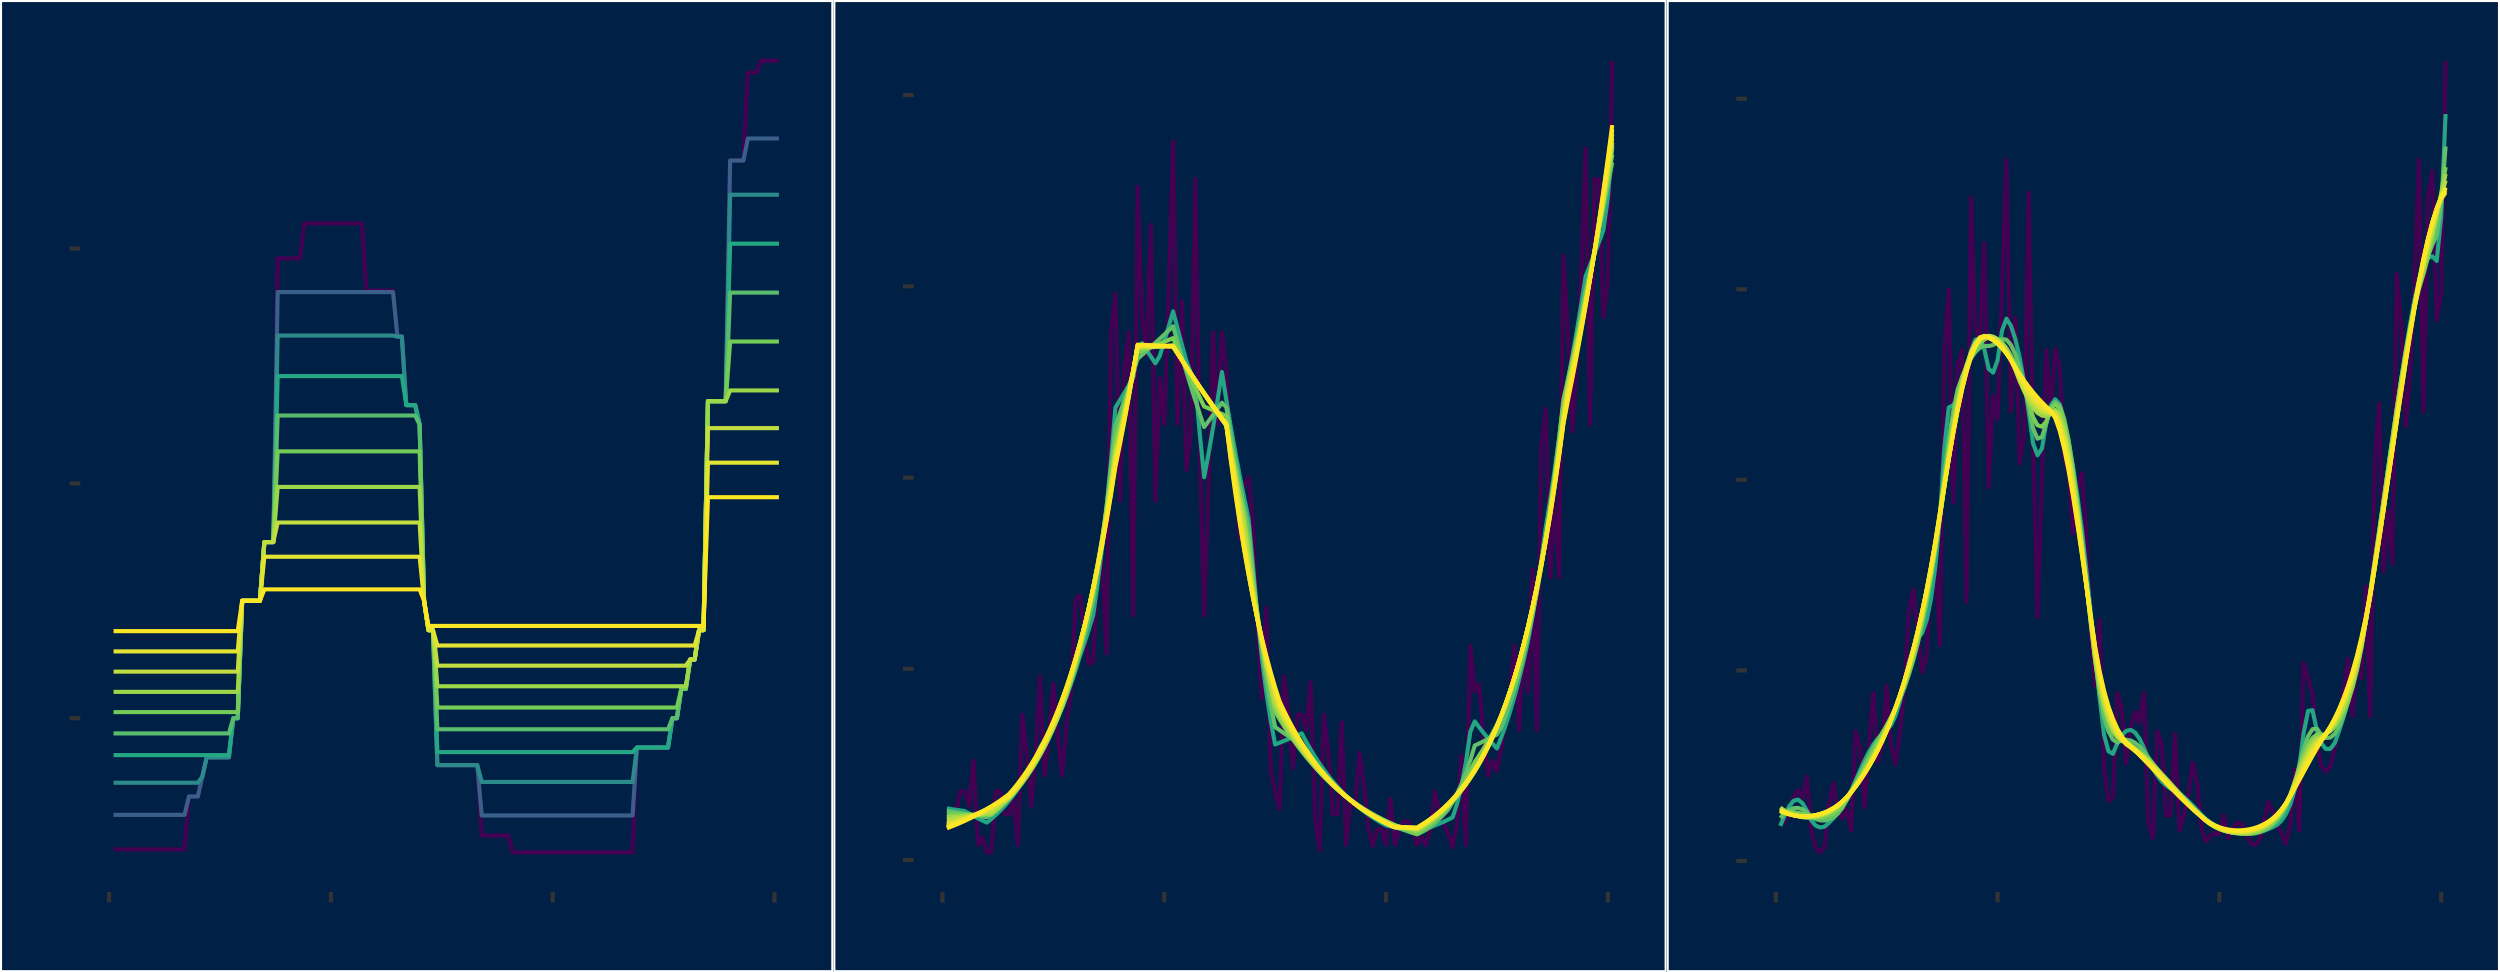 <?xml version="1.0" encoding="UTF-8"?>
<svg xmlns="http://www.w3.org/2000/svg" xmlns:xlink="http://www.w3.org/1999/xlink" width="648pt" height="252pt" viewBox="0 0 648 252" version="1.1">
<defs>
<clipPath id="clip1">
  <path d="M 0 0 L 216 0 L 216 252 L 0 252 Z M 0 0 "/>
</clipPath>
<clipPath id="clip2">
  <path d="M 20.809 5.48 L 210.52 5.48 L 210.52 231.191 L 20.809 231.191 Z M 20.809 5.48 "/>
</clipPath>
<clipPath id="clip3">
  <path d="M 216 0 L 432 0 L 432 252 L 216 252 Z M 216 0 "/>
</clipPath>
<clipPath id="clip4">
  <path d="M 236.809 5.48 L 426.52 5.48 L 426.52 231.191 L 236.809 231.191 Z M 236.809 5.48 "/>
</clipPath>
<clipPath id="clip5">
  <path d="M 432 0 L 648 0 L 648 252 L 432 252 Z M 432 0 "/>
</clipPath>
<clipPath id="clip6">
  <path d="M 452.809 5.48 L 642.52 5.48 L 642.52 231.191 L 452.809 231.191 Z M 452.809 5.48 "/>
</clipPath>
</defs>
<g id="surface309">
<rect x="0" y="0" width="648" height="252" style="fill:rgb(100%,100%,100%);fill-opacity:1;stroke:none;"/>
<path style=" stroke:none;fill-rule:nonzero;fill:rgb(0%,12.941%,27.059%);fill-opacity:1;" d="M 0 252 L 216 252 L 216 0 L 0 0 Z M 0 252 "/>
<g clip-path="url(#clip1)" clip-rule="nonzero">
<path style="fill:none;stroke-width:1.067;stroke-linecap:round;stroke-linejoin:round;stroke:rgb(100%,100%,100%);stroke-opacity:1;stroke-miterlimit:10;" d="M 0 252 L 216 252 L 216 0 L 0 0 Z M 0 252 "/>
</g>
<g clip-path="url(#clip2)" clip-rule="nonzero">
<path style=" stroke:none;fill-rule:nonzero;fill:rgb(0%,12.941%,27.059%);fill-opacity:1;" d="M 20.809 231.191 L 210.52 231.191 L 210.52 5.48 L 20.809 5.48 Z M 20.809 231.191 "/>
</g>
<path style="fill:none;stroke-width:1.067;stroke-linecap:butt;stroke-linejoin:round;stroke:rgb(26.667%,0.392%,32.941%);stroke-opacity:1;stroke-miterlimit:10;" d="M 29.434 220.164 L 47.828 220.164 L 48.98 206.441 L 51.277 206.441 L 52.43 201.367 L 53.578 196.297 L 59.328 196.297 L 60.477 186.152 L 61.625 186.152 L 62.777 155.723 L 67.375 155.723 L 68.523 140.508 L 70.824 140.508 L 71.973 66.965 L 77.723 66.965 L 78.871 57.906 L 93.82 57.906 L 94.969 75.297 L 101.867 75.297 L 103.02 87.25 L 104.168 87.25 L 105.316 105.004 L 107.617 105.004 L 108.766 110.074 L 109.918 155.723 L 111.066 163.328 L 112.215 163.328 L 113.367 198.324 L 123.715 198.324 L 124.863 216.582 L 131.762 216.582 L 132.91 220.93 L 163.957 220.93 L 165.105 193.762 L 173.152 193.762 L 174.305 186.152 L 175.453 186.152 L 176.602 178.543 L 177.754 178.543 L 178.902 170.938 L 180.051 170.938 L 181.203 163.328 L 182.352 163.328 L 183.5 103.988 L 188.102 103.988 L 189.25 41.605 L 192.699 41.605 L 193.848 18.781 L 196.148 18.781 L 197.297 15.738 L 201.898 15.738 "/>
<path style="fill:none;stroke-width:1.067;stroke-linecap:butt;stroke-linejoin:round;stroke:rgb(23.137%,37.255%,54.51%);stroke-opacity:1;stroke-miterlimit:10;" d="M 29.434 211.215 L 47.828 211.215 L 48.98 206.441 L 51.277 206.441 L 52.43 201.367 L 53.578 196.297 L 59.328 196.297 L 60.477 186.152 L 61.625 186.152 L 62.777 155.723 L 67.375 155.723 L 68.523 140.508 L 70.824 140.508 L 71.973 75.699 L 101.867 75.699 L 103.02 87.25 L 104.168 87.25 L 105.316 105.004 L 107.617 105.004 L 108.766 110.074 L 109.918 155.723 L 111.066 163.328 L 112.215 163.328 L 113.367 198.324 L 123.715 198.324 L 124.863 211.367 L 163.957 211.367 L 165.105 193.762 L 173.152 193.762 L 174.305 186.152 L 175.453 186.152 L 176.602 178.543 L 177.754 178.543 L 178.902 170.938 L 180.051 170.938 L 181.203 163.328 L 182.352 163.328 L 183.5 103.988 L 188.102 103.988 L 189.25 41.605 L 192.699 41.605 L 193.848 35.898 L 201.898 35.898 "/>
<path style="fill:none;stroke-width:1.067;stroke-linecap:butt;stroke-linejoin:round;stroke:rgb(17.255%,54.118%,54.51%);stroke-opacity:1;stroke-miterlimit:10;" d="M 29.434 202.891 L 51.277 202.891 L 52.43 201.367 L 53.578 196.297 L 59.328 196.297 L 60.477 186.152 L 61.625 186.152 L 62.777 155.723 L 67.375 155.723 L 68.523 140.508 L 70.824 140.508 L 71.973 86.969 L 101.867 86.969 L 103.02 87.25 L 104.168 87.25 L 105.316 105.004 L 107.617 105.004 L 108.766 110.074 L 109.918 155.723 L 111.066 163.328 L 112.215 163.328 L 113.367 198.324 L 123.715 198.324 L 124.863 202.672 L 163.957 202.672 L 165.105 193.762 L 173.152 193.762 L 174.305 186.152 L 175.453 186.152 L 176.602 178.543 L 177.754 178.543 L 178.902 170.938 L 180.051 170.938 L 181.203 163.328 L 182.352 163.328 L 183.5 103.988 L 188.102 103.988 L 189.25 50.48 L 201.898 50.48 "/>
<path style="fill:none;stroke-width:1.067;stroke-linecap:butt;stroke-linejoin:round;stroke:rgb(14.118%,65.882%,51.765%);stroke-opacity:1;stroke-miterlimit:10;" d="M 29.434 195.734 L 59.328 195.734 L 60.477 186.152 L 61.625 186.152 L 62.777 155.723 L 67.375 155.723 L 68.523 140.508 L 70.824 140.508 L 71.973 97.484 L 104.168 97.484 L 105.316 105.004 L 107.617 105.004 L 108.766 110.074 L 109.918 155.723 L 111.066 163.328 L 112.215 163.328 L 113.367 194.945 L 163.957 194.945 L 165.105 193.762 L 173.152 193.762 L 174.305 186.152 L 175.453 186.152 L 176.602 178.543 L 177.754 178.543 L 178.902 170.938 L 180.051 170.938 L 181.203 163.328 L 182.352 163.328 L 183.5 103.988 L 188.102 103.988 L 189.25 63.16 L 201.898 63.16 "/>
<path style="fill:none;stroke-width:1.067;stroke-linecap:butt;stroke-linejoin:round;stroke:rgb(34.902%,73.725%,42.745%);stroke-opacity:1;stroke-miterlimit:10;" d="M 29.434 190.098 L 59.328 190.098 L 60.477 186.152 L 61.625 186.152 L 62.777 155.723 L 67.375 155.723 L 68.523 140.508 L 70.824 140.508 L 71.973 107.699 L 107.617 107.699 L 108.766 110.074 L 109.918 155.723 L 111.066 163.328 L 112.215 163.328 L 113.367 189.023 L 173.152 189.023 L 174.305 186.152 L 175.453 186.152 L 176.602 178.543 L 177.754 178.543 L 178.902 170.938 L 180.051 170.938 L 181.203 163.328 L 182.352 163.328 L 183.5 103.988 L 188.102 103.988 L 189.25 75.84 L 201.898 75.84 "/>
<path style="fill:none;stroke-width:1.067;stroke-linecap:butt;stroke-linejoin:round;stroke:rgb(45.49%,80%,34.51%);stroke-opacity:1;stroke-miterlimit:10;" d="M 29.434 184.578 L 61.625 184.578 L 62.777 155.723 L 67.375 155.723 L 68.523 140.508 L 70.824 140.508 L 71.973 116.992 L 108.766 116.992 L 109.918 155.723 L 111.066 163.328 L 112.215 163.328 L 113.367 183.387 L 175.453 183.387 L 176.602 178.543 L 177.754 178.543 L 178.902 170.938 L 180.051 170.938 L 181.203 163.328 L 182.352 163.328 L 183.5 103.988 L 188.102 103.988 L 189.25 88.52 L 201.898 88.52 "/>
<path style="fill:none;stroke-width:1.067;stroke-linecap:butt;stroke-linejoin:round;stroke:rgb(61.176%,84.314%,29.02%);stroke-opacity:1;stroke-miterlimit:10;" d="M 29.434 179.332 L 61.625 179.332 L 62.777 155.723 L 67.375 155.723 L 68.523 140.508 L 70.824 140.508 L 71.973 126.211 L 108.766 126.211 L 109.918 155.723 L 111.066 163.328 L 112.215 163.328 L 113.367 177.879 L 177.754 177.879 L 178.902 170.938 L 180.051 170.938 L 181.203 163.328 L 182.352 163.328 L 183.5 103.988 L 188.102 103.988 L 189.25 101.199 L 201.898 101.199 "/>
<path style="fill:none;stroke-width:1.067;stroke-linecap:butt;stroke-linejoin:round;stroke:rgb(76.078%,86.667%,24.706%);stroke-opacity:1;stroke-miterlimit:10;" d="M 29.434 174.086 L 61.625 174.086 L 62.777 155.723 L 67.375 155.723 L 68.523 140.508 L 70.824 140.508 L 71.973 135.434 L 108.766 135.434 L 109.918 155.723 L 111.066 163.328 L 112.215 163.328 L 113.367 172.539 L 177.754 172.539 L 178.902 170.938 L 180.051 170.938 L 181.203 163.328 L 182.352 163.328 L 183.5 110.969 L 201.898 110.969 "/>
<path style="fill:none;stroke-width:1.067;stroke-linecap:butt;stroke-linejoin:round;stroke:rgb(88.627%,89.02%,20%);stroke-opacity:1;stroke-miterlimit:10;" d="M 29.434 168.84 L 61.625 168.84 L 62.777 155.723 L 67.375 155.723 L 68.523 144.309 L 108.766 144.309 L 109.918 155.723 L 111.066 163.328 L 112.215 163.328 L 113.367 167.328 L 180.051 167.328 L 181.203 163.328 L 182.352 163.328 L 183.5 119.922 L 201.898 119.922 "/>
<path style="fill:none;stroke-width:1.067;stroke-linecap:butt;stroke-linejoin:round;stroke:rgb(99.216%,90.588%,14.51%);stroke-opacity:1;stroke-miterlimit:10;" d="M 29.434 163.59 L 61.625 163.59 L 62.777 155.723 L 67.375 155.723 L 68.523 152.762 L 108.766 152.762 L 109.918 155.723 L 111.066 162.242 L 182.352 162.242 L 183.5 128.871 L 201.898 128.871 "/>
<path style="fill:none;stroke-width:1.067;stroke-linecap:butt;stroke-linejoin:round;stroke:rgb(20%,20%,20%);stroke-opacity:1;stroke-miterlimit:10;" d="M 18.07 186.152 L 20.809 186.152 "/>
<path style="fill:none;stroke-width:1.067;stroke-linecap:butt;stroke-linejoin:round;stroke:rgb(20%,20%,20%);stroke-opacity:1;stroke-miterlimit:10;" d="M 18.07 125.289 L 20.809 125.289 "/>
<path style="fill:none;stroke-width:1.067;stroke-linecap:butt;stroke-linejoin:round;stroke:rgb(20%,20%,20%);stroke-opacity:1;stroke-miterlimit:10;" d="M 18.07 64.43 L 20.809 64.43 "/>
<path style="fill:none;stroke-width:1.067;stroke-linecap:butt;stroke-linejoin:round;stroke:rgb(20%,20%,20%);stroke-opacity:1;stroke-miterlimit:10;" d="M 28.281 233.93 L 28.281 231.191 "/>
<path style="fill:none;stroke-width:1.067;stroke-linecap:butt;stroke-linejoin:round;stroke:rgb(20%,20%,20%);stroke-opacity:1;stroke-miterlimit:10;" d="M 85.77 233.93 L 85.77 231.191 "/>
<path style="fill:none;stroke-width:1.067;stroke-linecap:butt;stroke-linejoin:round;stroke:rgb(20%,20%,20%);stroke-opacity:1;stroke-miterlimit:10;" d="M 143.258 233.93 L 143.258 231.191 "/>
<path style="fill:none;stroke-width:1.067;stroke-linecap:butt;stroke-linejoin:round;stroke:rgb(20%,20%,20%);stroke-opacity:1;stroke-miterlimit:10;" d="M 200.746 233.93 L 200.746 231.191 "/>
<path style=" stroke:none;fill-rule:nonzero;fill:rgb(0%,12.941%,27.059%);fill-opacity:1;" d="M 216 252 L 432 252 L 432 0 L 216 0 Z M 216 252 "/>
<g clip-path="url(#clip3)" clip-rule="nonzero">
<path style="fill:none;stroke-width:1.067;stroke-linecap:round;stroke-linejoin:round;stroke:rgb(100%,100%,100%);stroke-opacity:1;stroke-miterlimit:10;" d="M 216 252 L 432 252 L 432 0 L 216 0 Z M 216 252 "/>
</g>
<g clip-path="url(#clip4)" clip-rule="nonzero">
<path style=" stroke:none;fill-rule:nonzero;fill:rgb(0%,12.941%,27.059%);fill-opacity:1;" d="M 236.809 231.191 L 426.52 231.191 L 426.52 5.48 L 236.809 5.48 Z M 236.809 231.191 "/>
</g>
<path style="fill:none;stroke-width:1.067;stroke-linecap:butt;stroke-linejoin:round;stroke:rgb(26.667%,0.392%,32.941%);stroke-opacity:1;stroke-miterlimit:10;" d="M 245.434 213.793 L 246.582 212.41 L 247.73 210.82 L 248.883 205.07 L 250.031 205.07 L 251.18 209.035 L 252.332 197.141 L 253.48 218.949 L 254.629 216.969 L 255.781 220.93 L 256.93 220.93 L 258.082 205.07 L 259.23 205.07 L 260.379 211.02 L 261.531 211.02 L 262.68 207.055 L 263.828 218.949 L 264.98 185.246 L 266.129 195.16 L 267.277 209.035 L 268.43 195.16 L 269.578 175.332 L 270.727 201.051 L 271.879 191.305 L 273.027 177.207 L 274.176 191.305 L 275.328 201.051 L 276.477 187.23 L 277.625 179.297 L 278.777 155.508 L 279.926 154.293 L 281.074 163.883 L 282.227 172.137 L 283.375 171.367 L 284.523 145.594 L 285.676 145.594 L 286.824 169.387 L 287.973 86.121 L 289.125 76.207 L 290.273 129.734 L 291.422 96.031 L 292.574 86.121 L 293.723 159.473 L 294.871 48.449 L 296.023 82.152 L 297.172 92.066 L 298.32 58.363 L 299.473 129.734 L 300.621 98.016 L 301.77 109.91 L 302.922 76.207 L 304.07 36.555 L 305.219 109.91 L 306.371 78.188 L 307.52 121.805 L 308.668 111.891 L 309.82 46.469 L 310.969 115.855 L 312.117 159.473 L 313.27 125.77 L 314.418 86.121 L 315.566 109.91 L 316.719 86.121 L 317.867 96.031 L 319.02 119.824 L 320.168 117.84 L 321.316 139.648 L 322.469 125.77 L 323.617 123.789 L 324.766 135.293 L 325.918 162.23 L 327.066 180.895 L 328.215 157.492 L 329.367 199.883 L 330.516 205.535 L 331.664 209.797 L 332.816 175.332 L 333.965 185.246 L 335.113 199.125 L 336.266 185.246 L 337.414 185.246 L 338.562 189.211 L 339.715 176.77 L 340.863 212.109 L 342.012 220.387 L 343.164 185.246 L 344.312 195.16 L 345.461 211.02 L 346.613 211.02 L 347.762 187.23 L 348.91 218.949 L 350.062 207.055 L 351.211 209.035 L 352.359 195.16 L 353.512 203.367 L 354.66 214.426 L 355.809 219.227 L 356.961 214.984 L 358.109 214.984 L 359.258 218.949 L 360.41 207.055 L 361.559 218.949 L 362.707 214.984 L 363.859 213 L 365.008 213 L 366.156 214.984 L 367.309 218.949 L 368.457 216.969 L 369.605 219.094 L 370.758 214.691 L 371.906 205.219 L 373.055 209.879 L 374.207 213.301 L 375.355 215.824 L 376.504 219.668 L 377.656 213.547 L 378.805 195.879 L 379.957 218.949 L 381.105 167.402 L 382.254 179.297 L 383.406 177.254 L 384.555 191.316 L 385.703 201.047 L 386.855 197.141 L 388.004 199.844 L 389.152 193.719 L 390.305 185.965 L 391.453 179.297 L 392.602 167.402 L 393.754 189.211 L 394.902 167.402 L 396.051 179.297 L 397.203 147.578 L 398.352 189.211 L 399.5 115.855 L 400.652 105.945 L 401.801 149.559 L 402.949 127.754 L 404.102 149.559 L 405.25 66.293 L 406.398 86.121 L 407.551 111.891 L 408.699 94.051 L 409.848 72.242 L 411 38.539 L 412.148 109.91 L 413.297 46.469 L 414.449 46.469 L 415.598 82.152 L 416.746 73.234 L 417.898 15.738 "/>
<path style="fill:none;stroke-width:1.067;stroke-linecap:butt;stroke-linejoin:round;stroke:rgb(13.725%,65.098%,51.765%);stroke-opacity:1;stroke-miterlimit:10;" d="M 245.434 209.551 L 247.73 209.887 L 248.883 210.055 L 250.031 210.219 L 251.18 210.883 L 252.332 211.512 L 253.48 212.109 L 254.629 212.676 L 255.781 213.211 L 256.93 212.281 L 258.082 211.258 L 259.23 210.141 L 260.379 208.918 L 261.531 207.574 L 262.68 206.105 L 263.828 204.492 L 264.98 202.727 L 266.129 200.789 L 267.277 198.668 L 268.43 196.344 L 269.578 193.797 L 270.727 191.953 L 271.879 189.996 L 273.027 187.918 L 274.176 185.703 L 275.328 183.352 L 276.477 180.379 L 277.625 177.188 L 278.777 173.754 L 279.926 170.062 L 281.074 166.707 L 282.227 163.137 L 283.375 159.34 L 284.523 151.148 L 285.676 141.902 L 286.824 131.465 L 287.973 119.344 L 289.125 105.617 L 290.273 103.742 L 291.422 101.836 L 292.574 99.902 L 293.723 97.938 L 294.871 90.305 L 296.023 88.949 L 297.172 90.711 L 298.32 92.453 L 299.473 94.172 L 300.621 92.223 L 301.77 88.492 L 302.922 84.652 L 304.07 80.703 L 305.219 85.148 L 306.371 89.453 L 307.52 93.625 L 308.668 96.684 L 309.82 99.672 L 310.969 112.336 L 312.117 123.699 L 313.27 117.484 L 314.418 110.883 L 315.566 103.871 L 316.719 96.414 L 317.867 103.711 L 319.02 110.586 L 320.168 117.062 L 321.316 123.168 L 322.469 128.918 L 323.617 134.34 L 324.766 146.566 L 325.918 159.602 L 327.066 170.406 L 328.215 179.371 L 329.367 186.805 L 330.516 192.969 L 331.664 192.508 L 332.816 192.039 L 333.965 191.566 L 335.113 191.082 L 336.266 190.59 L 337.414 190.09 L 338.562 192.254 L 339.715 194.273 L 340.863 196.16 L 342.012 197.922 L 343.164 199.57 L 344.312 201.109 L 345.461 202.547 L 346.613 203.891 L 347.762 205.145 L 348.91 206.32 L 350.062 207.414 L 351.211 208.441 L 352.359 209.398 L 353.512 210.289 L 354.66 211.125 L 355.809 211.902 L 356.961 212.633 L 358.109 213.309 L 359.258 213.945 L 360.41 214.219 L 361.559 214.484 L 362.707 214.742 L 363.859 214.988 L 365.008 215.23 L 366.156 215.465 L 367.309 215.691 L 368.457 215.297 L 369.605 214.883 L 370.758 214.445 L 371.906 213.984 L 373.055 213.496 L 374.207 212.984 L 375.355 212.441 L 376.504 211.871 L 377.656 208.371 L 378.805 203.758 L 379.957 197.684 L 381.105 189.684 L 382.254 186.992 L 383.406 188.516 L 384.555 189.977 L 385.703 191.375 L 386.855 192.715 L 388.004 193.996 L 389.152 191.07 L 390.305 187.848 L 391.453 184.301 L 392.602 180.395 L 393.754 176.09 L 394.902 171.355 L 396.051 166.141 L 397.203 159.891 L 398.352 152.957 L 399.5 145.262 L 400.652 136.719 L 401.801 129.629 L 402.949 121.961 L 404.102 113.66 L 405.25 104.68 L 406.398 98.699 L 407.551 92.418 L 408.699 85.816 L 409.848 78.883 L 411 71.598 L 412.148 68.699 L 413.297 65.742 L 414.449 62.73 L 415.598 59.66 L 416.746 51.316 L 417.898 37.656 "/>
<path style="fill:none;stroke-width:1.067;stroke-linecap:butt;stroke-linejoin:round;stroke:rgb(38.039%,75.294%,40.784%);stroke-opacity:1;stroke-miterlimit:10;" d="M 245.434 210.203 L 247.73 210.578 L 248.883 210.762 L 250.031 210.941 L 251.18 211.117 L 252.332 211.293 L 254.629 211.637 L 255.781 211.801 L 256.93 211.148 L 258.082 210.223 L 259.23 209.223 L 260.379 208.141 L 261.531 206.977 L 262.68 205.719 L 263.828 204.359 L 264.98 202.898 L 266.129 201.316 L 267.277 199.613 L 268.43 197.773 L 269.578 195.793 L 270.727 193.652 L 271.879 191.344 L 273.027 188.852 L 274.176 186.164 L 275.328 183.266 L 276.477 180.141 L 277.625 176.766 L 278.777 173.129 L 279.926 169.203 L 281.074 164.969 L 282.227 160.398 L 283.375 155.469 L 284.523 148.207 L 285.676 140.156 L 286.824 131.242 L 287.973 121.363 L 289.125 110.422 L 290.273 107.137 L 291.422 103.754 L 292.574 100.277 L 293.723 96.695 L 294.871 93.012 L 296.023 91.984 L 297.172 90.953 L 298.32 89.91 L 299.473 88.859 L 300.621 87.801 L 301.77 86.73 L 302.922 85.652 L 304.07 84.57 L 305.219 88.641 L 306.371 92.594 L 307.52 96.43 L 308.668 100.152 L 309.82 103.77 L 310.969 107.277 L 312.117 110.68 L 313.27 109.141 L 314.418 107.582 L 315.566 106 L 316.719 104.395 L 317.867 105.543 L 319.02 112.598 L 320.168 119.23 L 321.316 125.461 L 322.469 131.32 L 323.617 136.828 L 324.766 149.012 L 325.918 159.469 L 327.066 168.449 L 328.215 176.156 L 329.367 182.773 L 330.516 188.453 L 331.664 189.258 L 332.816 190.043 L 333.965 190.809 L 335.113 191.555 L 336.266 192.285 L 337.414 193 L 338.562 194.324 L 339.715 196 L 340.863 197.574 L 342.012 199.059 L 343.164 200.457 L 344.312 201.77 L 345.461 203.008 L 346.613 204.176 L 347.762 205.273 L 348.91 206.305 L 350.062 207.277 L 351.211 208.195 L 352.359 209.055 L 353.512 209.867 L 354.66 210.633 L 355.809 211.352 L 356.961 212.027 L 358.109 212.664 L 359.258 213.266 L 360.41 213.766 L 361.559 214.242 L 362.707 214.695 L 363.859 215.121 L 365.008 215.527 L 366.156 215.91 L 367.309 216.273 L 368.457 215.707 L 369.605 215.094 L 370.758 214.25 L 371.906 213.312 L 373.055 212.277 L 374.207 211.129 L 375.355 209.855 L 376.504 207.941 L 377.656 205.75 L 378.805 203.234 L 379.957 200.352 L 381.105 197.043 L 382.254 193.254 L 383.406 192.699 L 384.555 192.137 L 385.703 191.562 L 386.855 190.977 L 388.004 190.379 L 389.152 188.441 L 390.305 185.383 L 391.453 182.059 L 392.602 178.438 L 393.754 174.496 L 394.902 169.918 L 396.051 164.91 L 397.203 159.43 L 398.352 153.43 L 399.5 146.863 L 400.652 139.676 L 401.801 131.809 L 402.949 123.199 L 404.102 113.773 L 405.25 103.461 L 406.398 98.305 L 407.551 92.93 L 408.699 87.32 L 409.848 81.469 L 411 75.363 L 412.148 70.277 L 413.297 65.012 L 414.449 59.562 L 415.598 53.93 L 416.746 48.102 L 417.898 42.07 "/>
<path style="fill:none;stroke-width:1.067;stroke-linecap:butt;stroke-linejoin:round;stroke:rgb(47.059%,81.569%,32.549%);stroke-opacity:1;stroke-miterlimit:10;" d="M 245.434 211.133 L 246.582 211.141 L 247.73 211.145 L 248.883 211.152 L 251.18 211.16 L 252.332 211.168 L 254.629 211.176 L 255.781 211.184 L 256.93 211.188 L 258.082 210.254 L 259.23 209.242 L 260.379 208.156 L 261.531 206.977 L 262.68 205.707 L 263.828 204.336 L 264.98 202.855 L 266.129 201.258 L 267.277 199.531 L 268.43 197.668 L 269.578 195.656 L 270.727 193.484 L 271.879 191.137 L 273.027 188.605 L 274.176 185.871 L 275.328 182.918 L 276.477 179.641 L 277.625 176.098 L 278.777 172.262 L 279.926 168.109 L 281.074 163.621 L 282.227 158.762 L 283.375 153.508 L 284.523 146.969 L 285.676 139.816 L 286.824 131.992 L 287.973 123.426 L 289.125 114.059 L 290.273 109.859 L 291.422 105.5 L 292.574 100.969 L 293.723 96.266 L 294.871 91.379 L 296.023 90.918 L 298.32 89.988 L 299.473 89.523 L 301.77 88.586 L 302.922 88.113 L 304.07 87.641 L 305.219 90.324 L 306.371 92.957 L 307.52 95.535 L 308.668 98.062 L 309.82 100.543 L 310.969 102.969 L 312.117 105.352 L 313.27 105.844 L 314.418 106.336 L 315.566 106.824 L 316.719 107.312 L 317.867 107.797 L 319.02 114.949 L 320.168 121.66 L 321.316 127.949 L 322.469 133.852 L 323.617 140.672 L 324.766 150.449 L 325.918 159.062 L 327.066 166.656 L 328.215 173.344 L 329.367 179.238 L 330.516 184.43 L 331.664 186.383 L 332.816 188.234 L 333.965 189.996 L 335.113 191.664 L 336.266 193.25 L 337.414 194.754 L 338.562 196.18 L 339.715 197.535 L 340.863 198.875 L 342.012 200.141 L 343.164 201.34 L 344.312 202.477 L 345.461 203.555 L 346.613 204.574 L 347.762 205.543 L 348.91 206.457 L 350.062 207.324 L 351.211 208.148 L 352.359 208.926 L 353.512 209.664 L 354.66 210.363 L 355.809 211.023 L 356.961 211.652 L 358.109 212.246 L 359.258 212.809 L 360.41 213.34 L 361.559 213.848 L 362.707 214.324 L 363.859 214.777 L 365.008 215.207 L 366.156 215.613 L 367.309 216 L 368.457 215.27 L 369.605 214.465 L 370.758 213.574 L 371.906 212.594 L 373.055 211.508 L 374.207 210.305 L 375.355 208.977 L 376.504 207.512 L 377.656 205.891 L 378.805 204.098 L 379.957 202.113 L 381.105 199.926 L 382.254 197.504 L 383.406 195.82 L 384.555 194.023 L 385.703 192.105 L 386.855 190.062 L 388.004 187.883 L 389.152 185.559 L 390.305 182.926 L 391.453 180.105 L 392.602 177.086 L 393.754 173.855 L 394.902 169.344 L 396.051 164.414 L 397.203 159.031 L 398.352 153.152 L 399.5 146.734 L 400.652 139.723 L 401.801 132.07 L 402.949 123.711 L 404.102 114.582 L 405.25 104.613 L 406.398 99.465 L 407.551 94.094 L 408.699 88.488 L 409.848 82.641 L 411 76.535 L 412.148 71.004 L 413.297 65.262 L 414.449 59.305 L 415.598 53.121 L 416.746 46.703 L 417.898 40.043 "/>
<path style="fill:none;stroke-width:1.067;stroke-linecap:butt;stroke-linejoin:round;stroke:rgb(61.961%,84.314%,28.627%);stroke-opacity:1;stroke-miterlimit:10;" d="M 245.434 211.836 L 247.73 211.648 L 248.883 211.551 L 250.031 211.457 L 251.18 211.359 L 252.332 211.262 L 253.48 211.164 L 254.629 211.062 L 255.781 210.961 L 256.93 210.859 L 258.082 209.926 L 259.23 208.914 L 260.379 207.828 L 261.531 206.656 L 262.68 205.395 L 263.828 204.031 L 264.98 202.566 L 266.129 200.984 L 267.277 199.281 L 268.43 197.445 L 269.578 195.469 L 270.727 193.336 L 271.879 191.035 L 273.027 188.562 L 274.176 185.891 L 275.328 183.016 L 276.477 179.613 L 277.625 175.922 L 278.777 171.918 L 279.926 167.57 L 281.074 162.852 L 282.227 157.73 L 283.375 152.172 L 284.523 146.141 L 285.676 139.594 L 286.824 132.492 L 287.973 124.781 L 289.125 116.414 L 290.273 111.645 L 291.422 106.664 L 292.574 101.457 L 293.723 96.02 L 294.871 90.34 L 296.023 90.234 L 298.32 90.023 L 299.473 89.918 L 300.621 89.809 L 301.77 89.703 L 302.922 89.598 L 304.07 89.492 L 305.219 91.371 L 306.371 93.223 L 307.52 95.047 L 308.668 96.848 L 309.82 98.621 L 310.969 100.371 L 312.117 102.094 L 313.27 103.793 L 314.418 105.469 L 315.566 107.121 L 316.719 108.75 L 317.867 110.355 L 319.02 116.855 L 320.168 122.98 L 321.316 128.75 L 322.469 134.188 L 323.617 143.762 L 324.766 152.305 L 325.918 159.926 L 327.066 166.723 L 328.215 172.789 L 329.367 178.199 L 330.516 183.023 L 331.664 185.176 L 332.816 187.211 L 333.965 189.133 L 335.113 190.957 L 336.266 192.68 L 337.414 194.309 L 338.562 195.852 L 339.715 197.309 L 340.863 198.691 L 342.012 199.996 L 343.164 201.234 L 344.312 202.402 L 345.461 203.508 L 346.613 204.555 L 347.762 205.547 L 348.91 206.484 L 350.062 207.367 L 351.211 208.207 L 352.359 209 L 353.512 209.75 L 354.66 210.461 L 355.809 211.133 L 356.961 211.77 L 358.109 212.371 L 359.258 212.938 L 360.41 213.477 L 361.559 213.984 L 362.707 214.273 L 363.859 214.547 L 365.008 214.816 L 366.156 215.078 L 367.309 215.328 L 368.457 214.637 L 369.605 213.887 L 370.758 213.062 L 371.906 212.168 L 373.055 211.191 L 374.207 210.125 L 375.355 208.965 L 376.504 207.695 L 377.656 206.312 L 378.805 204.801 L 379.957 203.156 L 381.105 201.359 L 382.254 199.398 L 383.406 197.492 L 384.555 195.43 L 385.703 193.199 L 386.855 190.789 L 388.004 188.184 L 389.152 185.367 L 390.305 182.32 L 391.453 179.027 L 392.602 175.465 L 393.754 171.617 L 394.902 167.293 L 396.051 162.605 L 397.203 157.52 L 398.352 152.008 L 399.5 146.027 L 400.652 139.547 L 401.801 132.52 L 402.949 124.898 L 404.102 116.637 L 405.25 107.676 L 406.398 99.441 L 407.551 94.359 L 408.699 89.07 L 409.848 83.559 L 411 77.824 L 412.148 71.852 L 413.297 65.633 L 414.449 59.16 L 415.598 52.418 L 416.746 45.402 L 417.898 38.094 "/>
<path style="fill:none;stroke-width:1.067;stroke-linecap:butt;stroke-linejoin:round;stroke:rgb(72.941%,86.275%,25.882%);stroke-opacity:1;stroke-miterlimit:10;" d="M 245.434 212.547 L 246.582 212.355 L 247.73 212.16 L 248.883 211.961 L 250.031 211.758 L 251.18 211.551 L 252.332 211.34 L 253.48 211.125 L 254.629 210.906 L 255.781 210.684 L 256.93 210.457 L 258.082 209.566 L 259.23 208.613 L 260.379 207.59 L 261.531 206.492 L 262.68 205.215 L 263.828 203.836 L 264.98 202.352 L 266.129 200.75 L 267.277 199.027 L 268.43 197.168 L 269.578 195.164 L 270.727 193.004 L 271.879 190.676 L 273.027 188.164 L 274.176 185.461 L 275.328 182.543 L 276.477 179.184 L 277.625 175.539 L 278.777 171.594 L 279.926 167.32 L 281.074 162.691 L 282.227 157.676 L 283.375 152.246 L 284.523 146.359 L 285.676 139.984 L 286.824 133.078 L 287.973 125.598 L 289.125 117.496 L 290.273 112.504 L 291.422 107.277 L 292.574 101.805 L 293.723 96.074 L 294.871 90.07 L 296.023 90.016 L 298.32 89.906 L 299.473 89.855 L 301.77 89.746 L 302.922 89.695 L 304.07 89.641 L 305.219 91.477 L 306.371 93.285 L 307.52 95.074 L 308.668 96.836 L 309.82 98.57 L 310.969 100.285 L 312.117 101.973 L 313.27 103.641 L 314.418 105.285 L 315.566 106.902 L 316.719 108.504 L 317.867 110.078 L 319.02 117.141 L 320.168 123.762 L 321.316 130.484 L 322.469 136.754 L 323.617 145.43 L 324.766 153.234 L 325.918 160.25 L 327.066 166.562 L 328.215 172.238 L 329.367 177.34 L 330.516 181.93 L 331.664 184.211 L 332.816 186.359 L 333.965 188.395 L 335.113 190.312 L 336.266 192.125 L 337.414 193.836 L 338.562 195.453 L 339.715 196.98 L 340.863 198.422 L 342.012 199.781 L 343.164 201.07 L 344.312 202.285 L 345.461 203.43 L 346.613 204.516 L 347.762 205.539 L 348.91 206.504 L 350.062 207.418 L 351.211 208.277 L 352.359 209.094 L 353.512 209.859 L 354.66 210.586 L 355.809 211.273 L 356.961 211.918 L 358.109 212.531 L 359.258 213.109 L 360.41 213.652 L 361.559 214.168 L 362.707 214.309 L 363.859 214.449 L 366.156 214.723 L 367.309 214.855 L 368.457 214.18 L 369.605 213.445 L 370.758 212.652 L 371.906 211.789 L 373.055 210.855 L 374.207 209.844 L 375.355 208.746 L 376.504 207.559 L 377.656 206.27 L 378.805 204.871 L 379.957 203.359 L 381.105 201.715 L 382.254 199.938 L 383.406 198.008 L 384.555 195.918 L 385.703 193.652 L 386.855 191.195 L 388.004 188.535 L 389.152 185.648 L 390.305 182.523 L 391.453 179.133 L 392.602 175.461 L 393.754 171.48 L 394.902 167.164 L 396.051 162.488 L 397.203 157.422 L 398.352 151.926 L 399.5 145.973 L 400.652 139.523 L 401.801 132.527 L 402.949 124.949 L 404.102 116.73 L 405.25 107.82 L 406.398 100.32 L 407.551 95.105 L 408.699 89.672 L 409.848 84 L 411 78.094 L 412.148 71.934 L 413.297 65.512 L 414.449 58.816 L 415.598 51.836 L 416.746 44.559 L 417.898 36.969 "/>
<path style="fill:none;stroke-width:1.067;stroke-linecap:butt;stroke-linejoin:round;stroke:rgb(81.176%,87.451%,23.137%);stroke-opacity:1;stroke-miterlimit:10;" d="M 245.434 213.395 L 246.582 213.066 L 247.73 212.73 L 248.883 212.383 L 250.031 212.023 L 251.18 211.652 L 252.332 211.266 L 253.48 210.867 L 254.629 210.457 L 255.781 210.031 L 256.93 209.59 L 258.082 208.953 L 259.23 208.285 L 260.379 207.582 L 261.531 206.711 L 262.68 205.406 L 263.828 203.992 L 264.98 202.469 L 266.129 200.82 L 267.277 199.039 L 268.43 197.117 L 269.578 195.039 L 270.727 192.793 L 271.879 190.363 L 273.027 187.742 L 274.176 184.906 L 275.328 181.844 L 276.477 178.531 L 277.625 174.949 L 278.777 171.078 L 279.926 166.898 L 281.074 162.379 L 282.227 157.496 L 283.375 152.219 L 284.523 146.516 L 285.676 140.352 L 286.824 133.688 L 287.973 126.492 L 289.125 118.711 L 290.273 113.48 L 291.422 107.988 L 292.574 102.219 L 293.723 96.16 L 294.871 89.797 L 296.023 89.785 L 297.172 89.77 L 298.32 89.758 L 299.473 89.742 L 300.621 89.73 L 301.77 89.715 L 302.922 89.703 L 304.07 89.691 L 305.219 91.523 L 306.371 93.328 L 307.52 95.113 L 308.668 96.871 L 309.82 98.605 L 310.969 100.316 L 312.117 102.004 L 313.27 103.664 L 314.418 105.305 L 315.566 106.926 L 316.719 108.52 L 317.867 110.094 L 319.02 116.82 L 320.168 123.145 L 321.316 132.039 L 322.469 140.145 L 323.617 147.543 L 324.766 154.281 L 325.918 160.418 L 327.066 166.004 L 328.215 171.09 L 329.367 175.723 L 330.516 179.941 L 331.664 183.781 L 332.816 185.984 L 333.965 188.062 L 335.113 190.023 L 336.266 191.875 L 337.414 193.621 L 338.562 195.27 L 339.715 196.828 L 340.863 198.293 L 342.012 199.68 L 343.164 200.988 L 344.312 202.223 L 345.461 203.387 L 346.613 204.484 L 347.762 205.523 L 348.91 206.5 L 350.062 207.426 L 351.211 208.297 L 352.359 209.121 L 353.512 209.898 L 354.66 210.629 L 355.809 211.32 L 356.961 211.973 L 358.109 212.59 L 359.258 213.172 L 360.41 213.719 L 361.559 214.238 L 362.707 214.348 L 363.859 214.453 L 366.156 214.664 L 367.309 214.77 L 368.457 214.09 L 369.605 213.355 L 370.758 212.555 L 371.906 211.691 L 373.055 210.758 L 374.207 209.742 L 375.355 208.641 L 376.504 207.453 L 377.656 206.16 L 378.805 204.766 L 379.957 203.25 L 381.105 201.609 L 382.254 199.832 L 383.406 197.906 L 384.555 195.816 L 385.703 193.559 L 386.855 191.109 L 388.004 188.453 L 389.152 185.578 L 390.305 182.465 L 391.453 179.09 L 392.602 175.434 L 393.754 171.473 L 394.902 167.184 L 396.051 162.535 L 397.203 157.5 L 398.352 152.043 L 399.5 146.133 L 400.652 139.73 L 401.801 132.793 L 402.949 125.277 L 404.102 117.133 L 405.25 108.312 L 406.398 101.199 L 407.551 95.852 L 408.699 90.273 L 409.848 84.445 L 411 78.363 L 412.148 72.016 L 413.297 65.391 L 414.449 58.473 L 415.598 51.25 L 416.746 43.711 L 417.898 35.84 "/>
<path style="fill:none;stroke-width:1.067;stroke-linecap:butt;stroke-linejoin:round;stroke:rgb(88.235%,88.627%,20.392%);stroke-opacity:1;stroke-miterlimit:10;" d="M 245.434 213.992 L 246.582 213.594 L 247.73 213.18 L 248.883 212.746 L 250.031 212.293 L 251.18 211.824 L 252.332 211.328 L 253.48 210.812 L 254.629 210.273 L 255.781 209.711 L 256.93 209.125 L 258.082 208.512 L 259.23 207.871 L 260.379 207.199 L 261.531 206.5 L 262.68 205.191 L 263.828 203.777 L 264.98 202.25 L 266.129 200.602 L 267.277 198.824 L 268.43 196.898 L 269.578 194.824 L 270.727 192.582 L 271.879 190.164 L 273.027 187.551 L 274.176 184.727 L 275.328 181.68 L 276.477 178.391 L 277.625 174.84 L 278.777 171.004 L 279.926 166.859 L 281.074 162.387 L 282.227 157.559 L 283.375 152.344 L 284.523 146.711 L 285.676 140.633 L 286.824 134.066 L 287.973 126.977 L 289.125 119.324 L 290.273 113.969 L 291.422 108.34 L 292.574 102.422 L 293.723 96.195 L 294.871 89.648 L 296.023 89.66 L 298.32 89.691 L 299.473 89.703 L 300.621 89.719 L 301.77 89.73 L 302.922 89.746 L 304.07 89.762 L 305.219 91.574 L 306.371 93.363 L 307.52 95.129 L 308.668 96.871 L 309.82 98.586 L 310.969 100.281 L 312.117 101.953 L 313.27 103.602 L 314.418 105.227 L 315.566 106.828 L 316.719 108.41 L 317.867 109.969 L 319.02 117.715 L 320.168 124.926 L 321.316 133.359 L 322.469 141.07 L 323.617 148.113 L 324.766 154.551 L 325.918 160.438 L 327.066 165.816 L 328.215 170.73 L 329.367 175.223 L 330.516 179.328 L 331.664 183.078 L 332.816 185.363 L 333.965 187.52 L 335.113 189.547 L 336.266 191.461 L 337.414 193.266 L 338.562 194.969 L 339.715 196.57 L 340.863 198.082 L 342.012 199.508 L 343.164 200.852 L 344.312 202.117 L 345.461 203.309 L 346.613 204.434 L 347.762 205.496 L 348.91 206.492 L 350.062 207.438 L 351.211 208.324 L 352.359 209.16 L 353.512 209.949 L 354.66 210.695 L 355.809 211.395 L 356.961 212.055 L 358.109 212.68 L 359.258 213.266 L 360.41 213.82 L 361.559 214.344 L 362.707 214.41 L 363.859 214.48 L 365.008 214.547 L 366.156 214.617 L 367.309 214.684 L 368.457 214 L 369.605 213.262 L 370.758 212.461 L 371.906 211.594 L 373.055 210.652 L 374.207 209.637 L 375.355 208.535 L 376.504 207.344 L 377.656 206.051 L 378.805 204.652 L 379.957 203.141 L 381.105 201.5 L 382.254 199.723 L 383.406 197.801 L 384.555 195.715 L 385.703 193.461 L 386.855 191.016 L 388.004 188.371 L 389.152 185.508 L 390.305 182.406 L 391.453 179.047 L 392.602 175.406 L 393.754 171.469 L 394.902 167.203 L 396.051 162.582 L 397.203 157.578 L 398.352 152.164 L 399.5 146.297 L 400.652 139.941 L 401.801 133.062 L 402.949 125.613 L 404.102 117.543 L 405.25 108.805 L 406.398 102.07 L 407.551 96.598 L 408.699 90.875 L 409.848 84.891 L 411 78.641 L 412.148 72.105 L 413.297 65.273 L 414.449 58.129 L 415.598 50.664 L 416.746 42.863 L 417.898 34.707 "/>
<path style="fill:none;stroke-width:1.067;stroke-linecap:butt;stroke-linejoin:round;stroke:rgb(94.118%,89.804%,17.255%);stroke-opacity:1;stroke-miterlimit:10;" d="M 245.434 214.348 L 246.582 213.926 L 247.73 213.484 L 248.883 213.023 L 250.031 212.539 L 251.18 212.031 L 252.332 211.496 L 253.48 210.938 L 254.629 210.348 L 255.781 209.73 L 256.93 209.086 L 258.082 208.406 L 259.23 207.695 L 260.379 206.949 L 261.531 206.168 L 262.68 204.852 L 263.828 203.434 L 264.98 201.902 L 266.129 200.25 L 267.277 198.473 L 268.43 196.551 L 269.578 194.48 L 270.727 192.25 L 271.879 189.84 L 273.027 187.242 L 274.176 184.441 L 275.328 181.418 L 276.477 178.16 L 277.625 174.645 L 278.777 170.852 L 279.926 166.766 L 281.074 162.355 L 282.227 157.598 L 283.375 152.469 L 284.523 146.934 L 285.676 140.965 L 286.824 134.531 L 287.973 127.59 L 289.125 120.102 L 290.273 114.594 L 291.422 108.793 L 292.574 102.68 L 293.723 96.242 L 294.871 89.457 L 296.023 89.504 L 297.172 89.555 L 298.32 89.602 L 299.473 89.648 L 300.621 89.695 L 301.77 89.746 L 302.922 89.793 L 304.07 89.84 L 305.219 91.633 L 306.371 93.406 L 307.52 95.152 L 308.668 96.871 L 309.82 98.574 L 310.969 100.25 L 312.117 101.902 L 313.27 103.535 L 314.418 105.145 L 315.566 106.73 L 316.719 108.297 L 317.867 109.844 L 319.02 118.621 L 320.168 126.715 L 321.316 134.676 L 322.469 141.98 L 323.617 148.68 L 324.766 154.824 L 325.918 160.461 L 327.066 165.629 L 328.215 170.371 L 329.367 174.719 L 330.516 178.711 L 331.664 182.367 L 332.816 184.738 L 333.965 186.969 L 335.113 189.07 L 336.266 191.051 L 337.414 192.914 L 338.562 194.664 L 339.715 196.316 L 340.863 197.871 L 342.012 199.336 L 343.164 200.715 L 344.312 202.012 L 345.461 203.234 L 346.613 204.383 L 347.762 205.469 L 348.91 206.488 L 350.062 207.449 L 351.211 208.352 L 352.359 209.203 L 353.512 210.004 L 354.66 210.758 L 355.809 211.469 L 356.961 212.137 L 358.109 212.77 L 359.258 213.363 L 360.41 213.918 L 361.559 214.445 L 362.707 214.477 L 363.859 214.504 L 366.156 214.566 L 367.309 214.594 L 368.457 213.91 L 369.605 213.168 L 370.758 212.363 L 371.906 211.492 L 373.055 210.551 L 374.207 209.531 L 375.355 208.43 L 376.504 207.234 L 377.656 205.941 L 378.805 204.543 L 379.957 203.027 L 381.105 201.391 L 382.254 199.613 L 383.406 197.695 L 384.555 195.613 L 385.703 193.363 L 386.855 190.93 L 388.004 188.289 L 389.152 185.438 L 390.305 182.348 L 391.453 179.004 L 392.602 175.383 L 393.754 171.465 L 394.902 167.223 L 396.051 162.629 L 397.203 157.66 L 398.352 152.281 L 399.5 146.457 L 400.652 140.152 L 401.801 133.332 L 402.949 125.945 L 404.102 117.949 L 405.25 109.297 L 406.398 102.938 L 407.551 97.34 L 408.699 91.477 L 409.848 85.34 L 411 78.914 L 412.148 72.191 L 413.297 65.156 L 414.449 57.793 L 415.598 50.082 L 416.746 42.016 L 417.898 33.566 "/>
<path style="fill:none;stroke-width:1.067;stroke-linecap:butt;stroke-linejoin:round;stroke:rgb(99.216%,90.588%,14.51%);stroke-opacity:1;stroke-miterlimit:10;" d="M 245.434 214.688 L 246.582 214.246 L 247.73 213.781 L 248.883 213.293 L 250.031 212.777 L 251.18 212.234 L 252.332 211.66 L 253.48 211.059 L 254.629 210.422 L 255.781 209.754 L 256.93 209.047 L 258.082 208.305 L 259.23 207.523 L 260.379 206.695 L 261.531 205.828 L 262.68 204.508 L 263.828 203.082 L 264.98 201.551 L 266.129 199.898 L 267.277 198.121 L 268.43 196.203 L 269.578 194.137 L 270.727 191.914 L 271.879 189.516 L 273.027 186.934 L 274.176 184.152 L 275.328 181.156 L 276.477 177.93 L 277.625 174.453 L 278.777 170.707 L 279.926 166.668 L 281.074 162.32 L 282.227 157.637 L 283.375 152.59 L 284.523 147.152 L 285.676 141.297 L 286.824 134.988 L 287.973 128.188 L 289.125 120.867 L 290.273 115.219 L 291.422 109.258 L 292.574 102.969 L 293.723 96.332 L 294.871 89.328 L 296.023 89.379 L 298.32 89.48 L 299.473 89.531 L 301.77 89.633 L 302.922 89.684 L 304.07 89.734 L 305.219 91.578 L 306.371 93.395 L 307.52 95.188 L 308.668 96.953 L 309.82 98.699 L 310.969 100.418 L 312.117 102.113 L 313.27 103.785 L 314.418 105.434 L 315.566 107.059 L 316.719 108.66 L 317.867 110.242 L 319.02 119.32 L 320.168 127.664 L 321.316 135.336 L 322.469 142.391 L 323.617 148.879 L 324.766 154.844 L 325.918 160.328 L 327.066 165.367 L 328.215 170.004 L 329.367 174.266 L 330.516 178.188 L 331.664 181.789 L 332.816 184.23 L 333.965 186.527 L 335.113 188.688 L 336.266 190.719 L 337.414 192.629 L 338.562 194.426 L 339.715 196.117 L 340.863 197.707 L 342.012 199.203 L 343.164 200.609 L 344.312 201.934 L 345.461 203.18 L 346.613 204.352 L 347.762 205.453 L 348.91 206.488 L 350.062 207.461 L 351.211 208.379 L 352.359 209.242 L 353.512 210.055 L 354.66 210.816 L 355.809 211.535 L 356.961 212.211 L 358.109 212.844 L 359.258 213.441 L 360.41 213.945 L 361.559 214.426 L 362.707 214.441 L 363.859 214.457 L 366.156 214.488 L 367.309 214.504 L 368.457 213.816 L 369.605 213.07 L 370.758 212.266 L 371.906 211.391 L 373.055 210.449 L 374.207 209.426 L 375.355 208.32 L 376.504 207.125 L 377.656 205.832 L 378.805 204.43 L 379.957 202.918 L 381.105 201.277 L 382.254 199.504 L 383.406 197.586 L 384.555 195.512 L 385.703 193.266 L 386.855 190.836 L 388.004 188.207 L 389.152 185.363 L 390.305 182.285 L 391.453 178.953 L 392.602 175.352 L 393.754 171.453 L 394.902 167.234 L 396.051 162.672 L 397.203 157.734 L 398.352 152.395 L 399.5 146.613 L 400.652 140.363 L 401.801 133.598 L 402.949 126.277 L 404.102 118.355 L 405.25 109.789 L 406.398 103.805 L 407.551 98.078 L 408.699 92.078 L 409.848 85.785 L 411 79.195 L 412.148 72.285 L 413.297 65.043 L 414.449 57.453 L 415.598 49.5 L 416.746 41.164 L 417.898 32.426 "/>
<path style="fill:none;stroke-width:1.067;stroke-linecap:butt;stroke-linejoin:round;stroke:rgb(20%,20%,20%);stroke-opacity:1;stroke-miterlimit:10;" d="M 234.07 222.914 L 236.809 222.914 "/>
<path style="fill:none;stroke-width:1.067;stroke-linecap:butt;stroke-linejoin:round;stroke:rgb(20%,20%,20%);stroke-opacity:1;stroke-miterlimit:10;" d="M 234.07 173.352 L 236.809 173.352 "/>
<path style="fill:none;stroke-width:1.067;stroke-linecap:butt;stroke-linejoin:round;stroke:rgb(20%,20%,20%);stroke-opacity:1;stroke-miterlimit:10;" d="M 234.07 123.789 L 236.809 123.789 "/>
<path style="fill:none;stroke-width:1.067;stroke-linecap:butt;stroke-linejoin:round;stroke:rgb(20%,20%,20%);stroke-opacity:1;stroke-miterlimit:10;" d="M 234.07 74.223 L 236.809 74.223 "/>
<path style="fill:none;stroke-width:1.067;stroke-linecap:butt;stroke-linejoin:round;stroke:rgb(20%,20%,20%);stroke-opacity:1;stroke-miterlimit:10;" d="M 234.07 24.66 L 236.809 24.66 "/>
<path style="fill:none;stroke-width:1.067;stroke-linecap:butt;stroke-linejoin:round;stroke:rgb(20%,20%,20%);stroke-opacity:1;stroke-miterlimit:10;" d="M 244.281 233.93 L 244.281 231.191 "/>
<path style="fill:none;stroke-width:1.067;stroke-linecap:butt;stroke-linejoin:round;stroke:rgb(20%,20%,20%);stroke-opacity:1;stroke-miterlimit:10;" d="M 301.77 233.93 L 301.77 231.191 "/>
<path style="fill:none;stroke-width:1.067;stroke-linecap:butt;stroke-linejoin:round;stroke:rgb(20%,20%,20%);stroke-opacity:1;stroke-miterlimit:10;" d="M 359.258 233.93 L 359.258 231.191 "/>
<path style="fill:none;stroke-width:1.067;stroke-linecap:butt;stroke-linejoin:round;stroke:rgb(20%,20%,20%);stroke-opacity:1;stroke-miterlimit:10;" d="M 416.746 233.93 L 416.746 231.191 "/>
<path style=" stroke:none;fill-rule:nonzero;fill:rgb(0%,12.941%,27.059%);fill-opacity:1;" d="M 432 252 L 648 252 L 648 0 L 432 0 Z M 432 252 "/>
<g clip-path="url(#clip5)" clip-rule="nonzero">
<path style="fill:none;stroke-width:1.067;stroke-linecap:round;stroke-linejoin:round;stroke:rgb(100%,100%,100%);stroke-opacity:1;stroke-miterlimit:10;" d="M 432 252 L 648 252 L 648 0 L 432 0 Z M 432 252 "/>
</g>
<g clip-path="url(#clip6)" clip-rule="nonzero">
<path style=" stroke:none;fill-rule:nonzero;fill:rgb(0%,12.941%,27.059%);fill-opacity:1;" d="M 452.809 231.191 L 642.52 231.191 L 642.52 5.48 L 452.809 5.48 Z M 452.809 231.191 "/>
</g>
<path style="fill:none;stroke-width:1.067;stroke-linecap:butt;stroke-linejoin:round;stroke:rgb(26.667%,0.392%,32.941%);stroke-opacity:1;stroke-miterlimit:10;" d="M 461.434 213.68 L 462.582 213.074 L 463.73 210.996 L 464.883 206.523 L 466.031 204.824 L 467.18 206.879 L 468.332 201.309 L 469.48 215.613 L 470.629 219.633 L 471.781 220.93 L 472.93 219.578 L 474.082 208.547 L 475.23 203.012 L 476.379 210.508 L 477.531 212.105 L 478.68 209.723 L 479.828 215.258 L 480.98 189.57 L 482.129 193.523 L 483.277 209.328 L 484.43 193.523 L 485.578 179.691 L 486.727 197.477 L 487.879 193.523 L 489.027 177.719 L 490.176 193.523 L 491.328 198.02 L 492.477 189.91 L 493.625 177.633 L 494.777 158.629 L 495.926 152.793 L 497.074 164.133 L 498.227 174.242 L 499.375 170.023 L 500.523 147.512 L 501.676 146.176 L 502.824 167.156 L 503.973 90.785 L 505.125 74.977 L 506.273 130.301 L 507.422 94.734 L 508.574 90.785 L 509.723 155.984 L 510.871 51.27 L 512.023 84.855 L 513.172 88.809 L 514.32 63.125 L 515.473 126.348 L 516.621 102.637 L 517.77 108.566 L 518.922 74.977 L 520.07 41.391 L 521.219 106.59 L 522.371 82.312 L 523.52 120.156 L 524.668 112.785 L 525.82 49.863 L 526.969 114.492 L 528.117 159.938 L 529.27 124.371 L 530.418 90.785 L 531.566 106.695 L 532.719 90.469 L 533.867 95.051 L 535.02 118.34 L 536.168 122.395 L 537.316 138.203 L 538.469 126.254 L 539.617 122.684 L 540.766 137.914 L 541.918 163.984 L 543.066 177.719 L 544.215 160.711 L 545.367 199.105 L 546.516 207.699 L 547.664 206.582 L 548.816 179.691 L 549.965 183.645 L 551.113 197.762 L 552.266 188.707 L 553.414 184.512 L 554.562 187.309 L 555.715 179.691 L 556.863 213.281 L 558.012 217.234 L 559.164 189.57 L 560.312 192.812 L 561.461 211.465 L 562.613 211.148 L 563.762 190.285 L 564.91 215.258 L 566.062 211.305 L 567.211 205.941 L 568.359 197.762 L 569.512 203.113 L 570.66 214.695 L 571.809 218.105 L 572.961 216.586 L 574.109 215.902 L 575.258 216.359 L 576.41 211.305 L 577.559 217.234 L 578.707 214.934 L 579.859 213.199 L 581.008 213.496 L 582.156 215.645 L 583.309 218.477 L 584.457 219.016 L 585.605 217.953 L 586.758 213.281 L 587.906 207.852 L 589.055 210.309 L 590.207 213.293 L 591.355 216.234 L 592.504 218.715 L 593.656 213.281 L 594.805 199.449 L 595.957 215.258 L 597.105 171.789 L 598.254 175.742 L 599.406 179.918 L 600.555 192.852 L 601.703 198.547 L 602.855 199.996 L 604.004 198.68 L 605.152 194.105 L 606.305 186.621 L 607.453 178.695 L 608.602 170.805 L 609.754 185.621 L 610.902 171.789 L 612.051 175.742 L 613.203 152.031 L 614.352 185.621 L 615.5 120.422 L 616.652 104.613 L 617.801 148.082 L 618.949 132.273 L 620.102 146.105 L 621.25 71.027 L 622.398 84.855 L 623.551 110.543 L 624.699 96.711 L 625.848 73.004 L 627 41.391 L 628.148 106.59 L 629.297 51.27 L 630.449 44.32 L 631.598 82.984 L 632.746 75.863 L 633.898 15.738 "/>
<path style="fill:none;stroke-width:1.067;stroke-linecap:butt;stroke-linejoin:round;stroke:rgb(13.725%,65.098%,51.765%);stroke-opacity:1;stroke-miterlimit:10;" d="M 461.434 214.062 L 462.582 211.375 L 463.73 209.062 L 464.883 207.582 L 466.031 207.258 L 467.18 208.168 L 468.332 210.102 L 469.48 212.652 L 470.629 213.992 L 471.781 214.484 L 472.93 214.254 L 474.082 213.246 L 475.23 212.07 L 476.379 210.695 L 477.531 209.082 L 478.68 207.188 L 479.828 204.949 L 480.98 202.297 L 482.129 199.672 L 483.277 197.176 L 484.43 194.906 L 485.578 192.973 L 486.727 191.461 L 487.879 190.445 L 489.027 189.262 L 490.176 187.891 L 491.328 185.465 L 492.477 181.777 L 493.625 176.496 L 494.777 171.816 L 495.926 168.027 L 497.074 165.391 L 498.227 164.094 L 499.375 160.789 L 500.523 155.148 L 501.676 146.566 L 502.824 134.086 L 503.973 116.184 L 505.125 105.629 L 506.273 105.035 L 507.422 103.336 L 508.574 100.477 L 509.723 96.383 L 510.871 90.93 L 512.023 88.035 L 513.172 87.875 L 514.32 90.461 L 515.473 95.633 L 516.621 96.574 L 517.77 93.371 L 518.922 85.711 L 520.07 82.617 L 521.219 84.414 L 522.371 87.859 L 523.52 92.824 L 524.668 99.133 L 525.82 106.578 L 526.969 114.91 L 528.117 117.988 L 529.27 116.25 L 530.418 109.445 L 531.566 105.09 L 532.719 103.492 L 533.867 104.766 L 535.02 108.82 L 536.168 114.293 L 537.316 120.965 L 538.469 128.578 L 539.617 137.23 L 540.766 147.574 L 541.918 158.789 L 543.066 170.086 L 544.215 180.793 L 545.367 190.414 L 546.516 194.715 L 547.664 195.383 L 548.816 192.676 L 549.965 190.641 L 551.113 189.441 L 552.266 189.184 L 553.414 189.883 L 554.562 191.484 L 555.715 193.855 L 556.863 196.809 L 558.012 199.164 L 559.164 201.027 L 560.312 202.484 L 561.461 203.602 L 562.613 204.422 L 563.762 204.98 L 564.91 205.723 L 566.062 206.625 L 567.211 207.656 L 568.359 208.789 L 569.512 209.992 L 570.66 211.23 L 571.809 212.32 L 572.961 213.211 L 574.109 213.934 L 575.258 214.516 L 576.41 214.98 L 577.559 215.34 L 578.707 215.609 L 579.859 215.797 L 581.008 215.902 L 582.156 215.938 L 583.309 215.895 L 584.457 215.777 L 585.605 215.578 L 586.758 215.289 L 587.906 214.906 L 589.055 214.414 L 590.207 213.797 L 591.355 212.719 L 592.504 211.027 L 593.656 208.484 L 594.805 204.664 L 595.957 198.891 L 597.105 189.988 L 598.254 184.281 L 599.406 184.086 L 600.555 189.48 L 601.703 192.652 L 602.855 194.117 L 604.004 194.105 L 605.152 192.613 L 606.305 189.41 L 607.453 185.832 L 608.602 181.84 L 609.754 177.379 L 610.902 172.383 L 612.051 166.789 L 613.203 160.516 L 614.352 153.477 L 615.5 145.574 L 616.652 137.652 L 617.801 129.887 L 618.949 121.973 L 620.102 113.992 L 621.25 106.023 L 622.398 98.285 L 623.551 90.891 L 624.699 83.965 L 625.848 77.621 L 627 72.566 L 628.148 68.953 L 629.297 66.891 L 630.449 66.441 L 631.598 67.625 L 632.746 56.27 L 633.898 29.551 "/>
<path style="fill:none;stroke-width:1.067;stroke-linecap:butt;stroke-linejoin:round;stroke:rgb(38.039%,75.294%,40.784%);stroke-opacity:1;stroke-miterlimit:10;" d="M 461.434 212.035 L 462.582 210.855 L 463.73 209.977 L 464.883 209.477 L 466.031 209.402 L 467.18 209.762 L 468.332 210.516 L 469.48 211.602 L 470.629 212.289 L 471.781 212.637 L 472.93 212.676 L 474.082 212.414 L 475.23 211.824 L 476.379 210.852 L 477.531 209.41 L 478.68 207.352 L 479.828 205.172 L 480.98 202.902 L 482.129 200.582 L 483.277 198.258 L 484.43 195.977 L 485.578 193.797 L 486.727 191.766 L 487.879 189.941 L 489.027 188.148 L 490.176 186.113 L 491.328 183.809 L 492.477 181.203 L 493.625 178.25 L 494.777 174.902 L 495.926 171.105 L 497.074 166.789 L 498.227 161.883 L 499.375 156.227 L 500.523 149.691 L 501.676 142.125 L 502.824 133.348 L 503.973 123.133 L 505.125 114.02 L 506.273 106.492 L 507.422 100.973 L 508.574 97.789 L 509.723 95.086 L 510.871 92.891 L 512.023 91.238 L 513.172 90.148 L 514.32 89.629 L 515.473 89.695 L 516.621 89.426 L 517.77 88.812 L 518.922 87.859 L 520.07 88.051 L 521.219 89.379 L 522.371 91.812 L 523.52 95.289 L 524.668 99.727 L 525.82 105.012 L 526.969 111.031 L 528.117 113.703 L 529.27 113.262 L 530.418 109.672 L 531.566 105.777 L 532.719 104.246 L 533.867 105.18 L 535.02 108.512 L 536.168 114.043 L 537.316 121.445 L 538.469 130.297 L 539.617 140.125 L 540.766 150.441 L 541.918 160.785 L 543.066 170.758 L 544.215 179.816 L 545.367 185.789 L 546.516 189.574 L 547.664 191.695 L 548.816 192.434 L 549.965 191.887 L 551.113 191.719 L 552.266 191.945 L 553.414 192.547 L 554.562 193.512 L 555.715 194.793 L 556.863 196.352 L 558.012 197.875 L 559.164 199.355 L 560.312 200.793 L 561.461 202.188 L 562.613 203.531 L 563.762 204.824 L 564.91 206.07 L 566.062 207.27 L 567.211 208.414 L 568.359 209.512 L 569.512 210.559 L 570.66 211.555 L 571.809 212.496 L 572.961 213.285 L 574.109 213.949 L 575.258 214.496 L 576.41 214.949 L 577.559 215.316 L 578.707 215.605 L 579.859 215.828 L 581.008 215.98 L 582.156 216.078 L 583.309 216.113 L 584.457 216.008 L 585.605 215.754 L 586.758 215.336 L 587.906 214.727 L 589.055 213.891 L 590.207 212.77 L 591.355 211.277 L 592.504 209.301 L 593.656 206.68 L 594.805 203.172 L 595.957 198.434 L 597.105 194.137 L 598.254 190.832 L 599.406 188.992 L 600.555 188.883 L 601.703 190.531 L 602.855 191.277 L 604.004 191.18 L 605.152 190.238 L 606.305 188.375 L 607.453 185.434 L 608.602 181.988 L 609.754 177.945 L 610.902 173.191 L 612.051 167.59 L 613.203 160.969 L 614.352 153.801 L 615.5 146.082 L 616.652 138.113 L 617.801 130 L 618.949 121.84 L 620.102 113.758 L 621.25 105.875 L 622.398 98.324 L 623.551 91.238 L 624.699 84.75 L 625.848 78.977 L 627 74.035 L 628.148 70.031 L 629.297 66.496 L 630.449 63.469 L 631.598 60.98 L 632.746 52.781 L 633.898 37.996 "/>
<path style="fill:none;stroke-width:1.067;stroke-linecap:butt;stroke-linejoin:round;stroke:rgb(47.059%,81.569%,32.549%);stroke-opacity:1;stroke-miterlimit:10;" d="M 461.434 210.543 L 462.582 210.441 L 463.73 210.43 L 464.883 210.512 L 466.031 210.68 L 467.18 210.934 L 468.332 211.27 L 469.48 211.676 L 470.629 211.883 L 471.781 211.898 L 472.93 211.727 L 474.082 211.355 L 475.23 210.766 L 476.379 209.926 L 477.531 208.789 L 478.68 207.293 L 479.828 205.426 L 480.98 203.453 L 482.129 201.383 L 483.277 199.234 L 484.43 197.027 L 485.578 194.773 L 486.727 192.504 L 487.879 190.242 L 489.027 188.016 L 490.176 185.852 L 491.328 183.422 L 492.477 180.695 L 493.625 177.637 L 494.777 174.191 L 495.926 170.316 L 497.074 165.953 L 498.227 161.023 L 499.375 155.453 L 500.523 149.148 L 501.676 142 L 502.824 133.871 L 503.973 124.617 L 505.125 116.062 L 506.273 108.547 L 507.422 102.379 L 508.574 97.824 L 509.723 94.98 L 510.871 92.555 L 512.023 90.578 L 513.172 89.059 L 514.32 88.016 L 515.473 87.457 L 516.621 87.395 L 517.77 87.836 L 518.922 88.777 L 520.07 90.215 L 521.219 92.137 L 522.371 94.527 L 523.52 97.352 L 524.668 100.586 L 525.82 104.191 L 526.969 108.125 L 528.117 110.223 L 529.27 110.586 L 530.418 109.223 L 531.566 106.078 L 532.719 104.773 L 533.867 105.891 L 535.02 109.371 L 536.168 115 L 537.316 122.449 L 538.469 131.297 L 539.617 141.078 L 540.766 151.316 L 541.918 161.562 L 543.066 171.43 L 544.215 178.566 L 545.367 183.699 L 546.516 187.312 L 547.664 189.73 L 548.816 191.156 L 549.965 191.703 L 551.113 192.363 L 552.266 193.129 L 553.414 193.988 L 554.562 194.934 L 555.715 195.953 L 556.863 197.035 L 558.012 198.176 L 559.164 199.355 L 560.312 200.574 L 561.461 201.82 L 562.613 203.078 L 563.762 204.344 L 564.91 205.605 L 566.062 206.855 L 567.211 208.082 L 568.359 209.281 L 569.512 210.438 L 570.66 211.551 L 571.809 212.613 L 572.961 213.48 L 574.109 214.188 L 575.258 214.758 L 576.41 215.215 L 577.559 215.566 L 578.707 215.828 L 579.859 216.012 L 581.008 216.113 L 582.156 216.145 L 583.309 216.059 L 584.457 215.844 L 585.605 215.492 L 586.758 214.988 L 587.906 214.301 L 589.055 213.391 L 590.207 212.199 L 591.355 210.656 L 592.504 208.652 L 593.656 206.039 L 594.805 202.605 L 595.957 199.078 L 597.105 195.844 L 598.254 193.172 L 599.406 191.289 L 600.555 190.371 L 601.703 190.504 L 602.855 190.234 L 604.004 189.547 L 605.152 188.418 L 606.305 186.801 L 607.453 184.637 L 608.602 181.832 L 609.754 178.266 L 610.902 173.789 L 612.051 168.18 L 613.203 161.172 L 614.352 153.777 L 615.5 146.059 L 616.652 138.105 L 617.801 130.008 L 618.949 121.883 L 620.102 113.844 L 621.25 106.027 L 622.398 98.562 L 623.551 91.586 L 624.699 85.23 L 625.848 79.617 L 627 74.863 L 628.148 71.062 L 629.297 66.742 L 630.449 61.855 L 631.598 56.359 L 632.746 50.203 L 633.898 43.328 "/>
<path style="fill:none;stroke-width:1.067;stroke-linecap:butt;stroke-linejoin:round;stroke:rgb(61.961%,84.314%,28.627%);stroke-opacity:1;stroke-miterlimit:10;" d="M 461.434 209.316 L 462.582 210.125 L 463.73 210.766 L 464.883 211.25 L 466.031 211.598 L 467.18 211.82 L 468.332 211.926 L 469.48 211.914 L 470.629 211.785 L 471.781 211.539 L 472.93 211.168 L 474.082 210.652 L 475.23 209.984 L 476.379 209.137 L 477.531 208.082 L 478.68 206.777 L 479.828 205.184 L 480.98 203.48 L 482.129 201.676 L 483.277 199.766 L 484.43 197.75 L 485.578 195.637 L 486.727 193.418 L 487.879 191.109 L 489.027 188.703 L 490.176 186.215 L 491.328 183.477 L 492.477 180.465 L 493.625 177.141 L 494.777 173.473 L 495.926 169.422 L 497.074 164.941 L 498.227 159.977 L 499.375 154.477 L 500.523 148.367 L 501.676 141.578 L 502.824 134.023 L 503.973 125.605 L 505.125 117.641 L 506.273 110.363 L 507.422 103.992 L 508.574 98.73 L 509.723 94.758 L 510.871 91.617 L 512.023 89.383 L 513.172 88.098 L 514.32 87.309 L 515.473 87.027 L 516.621 87.254 L 517.77 87.984 L 518.922 89.215 L 520.07 90.926 L 521.219 93.105 L 522.371 95.723 L 523.52 98.754 L 524.668 101.41 L 525.82 103.711 L 526.969 105.676 L 528.117 107.008 L 529.27 107.727 L 530.418 107.84 L 531.566 107.352 L 532.719 106.258 L 533.867 107.453 L 535.02 110.871 L 536.168 116.312 L 537.316 123.469 L 538.469 131.961 L 539.617 141.355 L 540.766 151.211 L 541.918 161.109 L 543.066 170.691 L 544.215 177.738 L 545.367 182.902 L 546.516 186.633 L 547.664 189.234 L 548.816 190.898 L 549.965 191.754 L 551.113 192.402 L 552.266 193.16 L 553.414 194.02 L 554.562 194.973 L 555.715 196.004 L 556.863 197.102 L 558.012 198.258 L 559.164 199.461 L 560.312 200.699 L 561.461 201.957 L 562.613 203.23 L 563.762 204.504 L 564.91 205.77 L 566.062 207.02 L 567.211 208.242 L 568.359 209.43 L 569.512 210.578 L 570.66 211.68 L 571.809 212.73 L 572.961 213.578 L 574.109 214.266 L 575.258 214.812 L 576.41 215.242 L 577.559 215.566 L 578.707 215.801 L 579.859 215.945 L 581.008 216.016 L 582.156 215.973 L 583.309 215.824 L 584.457 215.562 L 585.605 215.172 L 586.758 214.633 L 587.906 213.922 L 589.055 213.004 L 590.207 211.824 L 591.355 210.324 L 592.504 208.402 L 593.656 205.941 L 594.805 202.77 L 595.957 199.648 L 597.105 196.754 L 598.254 194.285 L 599.406 192.41 L 600.555 191.273 L 601.703 190.957 L 602.855 190.305 L 604.004 189.297 L 605.152 187.906 L 606.305 186.078 L 607.453 183.762 L 608.602 180.875 L 609.754 177.316 L 610.902 172.949 L 612.051 167.609 L 613.203 161.078 L 614.352 154.027 L 615.5 146.453 L 616.652 138.629 L 617.801 130.645 L 618.949 122.594 L 620.102 114.59 L 621.25 106.75 L 622.398 99.195 L 623.551 92.055 L 624.699 85.449 L 625.848 79.5 L 627 74.32 L 628.148 70.008 L 629.297 65.488 L 630.449 60.746 L 631.598 55.773 L 632.746 50.559 L 633.898 45.086 "/>
<path style="fill:none;stroke-width:1.067;stroke-linecap:butt;stroke-linejoin:round;stroke:rgb(72.941%,86.275%,25.882%);stroke-opacity:1;stroke-miterlimit:10;" d="M 461.434 209.621 L 462.582 210.305 L 463.73 210.844 L 464.883 211.25 L 466.031 211.535 L 467.18 211.707 L 468.332 211.773 L 469.48 211.734 L 470.629 211.586 L 471.781 211.328 L 472.93 210.953 L 474.082 210.449 L 475.23 209.801 L 476.379 208.988 L 477.531 207.984 L 478.68 206.762 L 479.828 205.273 L 480.98 203.68 L 482.129 201.969 L 483.277 200.141 L 484.43 198.184 L 485.578 196.098 L 486.727 193.875 L 487.879 191.512 L 489.027 189.004 L 490.176 186.344 L 491.328 183.441 L 492.477 180.27 L 493.625 176.801 L 494.777 173.008 L 495.926 168.852 L 497.074 164.301 L 498.227 159.305 L 499.375 153.828 L 500.523 147.809 L 501.676 141.191 L 502.824 133.91 L 503.973 126.047 L 505.125 118.496 L 506.273 111.426 L 507.422 105.02 L 508.574 99.43 L 509.723 94.809 L 510.871 91.281 L 512.023 88.945 L 513.172 87.867 L 514.32 87.246 L 515.473 87.094 L 516.621 87.41 L 517.77 88.195 L 518.922 89.434 L 520.07 91.121 L 521.219 93.238 L 522.371 95.766 L 523.52 98.68 L 524.668 101.129 L 525.82 103.137 L 526.969 104.73 L 528.117 105.918 L 529.27 106.715 L 530.418 107.121 L 531.566 107.148 L 532.719 106.785 L 533.867 108.496 L 535.02 112.188 L 536.168 117.668 L 537.316 124.664 L 538.469 132.828 L 539.617 141.793 L 540.766 151.176 L 541.918 160.609 L 543.066 169.777 L 544.215 176.699 L 545.367 181.918 L 546.516 185.824 L 547.664 188.688 L 548.816 190.699 L 549.965 191.984 L 551.113 192.625 L 552.266 193.371 L 553.414 194.215 L 554.562 195.152 L 555.715 196.168 L 556.863 197.254 L 558.012 198.398 L 559.164 199.586 L 560.312 200.812 L 561.461 202.062 L 562.613 203.324 L 563.762 204.586 L 564.91 205.844 L 566.062 207.082 L 567.211 208.293 L 568.359 209.473 L 569.512 210.609 L 570.66 211.699 L 571.809 212.738 L 572.961 213.637 L 574.109 214.344 L 575.258 214.891 L 576.41 215.305 L 577.559 215.602 L 578.707 215.789 L 579.859 215.883 L 581.008 215.879 L 582.156 215.781 L 583.309 215.586 L 584.457 215.281 L 585.605 214.859 L 586.758 214.305 L 587.906 213.586 L 589.055 212.676 L 590.207 211.531 L 591.355 210.094 L 592.504 208.289 L 593.656 206.02 L 594.805 203.145 L 595.957 200.297 L 597.105 197.617 L 598.254 195.25 L 599.406 193.328 L 600.555 191.973 L 601.703 191.266 L 602.855 190.281 L 604.004 188.988 L 605.152 187.359 L 606.305 185.352 L 607.453 182.91 L 608.602 179.965 L 609.754 176.43 L 610.902 172.203 L 612.051 167.141 L 613.203 161.082 L 614.352 154.363 L 615.5 146.902 L 616.652 139.184 L 617.801 131.277 L 618.949 123.277 L 620.102 115.285 L 621.25 107.402 L 622.398 99.75 L 623.551 92.445 L 624.699 85.602 L 625.848 79.336 L 627 73.762 L 628.148 68.977 L 629.297 64.285 L 630.449 59.703 L 631.598 55.246 L 632.746 50.938 L 633.898 46.789 "/>
<path style="fill:none;stroke-width:1.067;stroke-linecap:butt;stroke-linejoin:round;stroke:rgb(81.176%,87.451%,23.137%);stroke-opacity:1;stroke-miterlimit:10;" d="M 461.434 209.91 L 462.582 210.48 L 463.73 210.922 L 464.883 211.254 L 466.031 211.48 L 467.18 211.602 L 468.332 211.629 L 469.48 211.562 L 470.629 211.395 L 471.781 211.125 L 472.93 210.746 L 474.082 210.246 L 475.23 209.617 L 476.379 208.836 L 477.531 207.887 L 478.68 206.738 L 479.828 205.359 L 480.98 203.863 L 482.129 202.246 L 483.277 200.492 L 484.43 198.598 L 485.578 196.543 L 486.727 194.316 L 487.879 191.91 L 489.027 189.301 L 490.176 186.477 L 491.328 183.414 L 492.477 180.094 L 493.625 176.492 L 494.777 172.582 L 495.926 168.336 L 497.074 163.723 L 498.227 158.707 L 499.375 153.254 L 500.523 147.324 L 501.676 140.879 L 502.824 133.875 L 503.973 126.258 L 505.125 118.91 L 506.273 111.996 L 507.422 105.66 L 508.574 100.059 L 509.723 95.328 L 510.871 91.59 L 512.023 88.934 L 513.172 87.43 L 514.32 87.117 L 515.473 87.195 L 516.621 87.664 L 517.77 88.516 L 518.922 89.746 L 520.07 91.34 L 521.219 93.293 L 522.371 95.578 L 523.52 98.188 L 524.668 100.434 L 525.82 102.336 L 526.969 103.914 L 528.117 105.176 L 529.27 106.129 L 530.418 106.785 L 531.566 107.145 L 532.719 107.266 L 533.867 109.316 L 535.02 113.195 L 536.168 118.711 L 537.316 125.602 L 538.469 133.559 L 539.617 142.234 L 540.766 151.289 L 541.918 160.395 L 543.066 169.262 L 544.215 176.039 L 545.367 181.219 L 546.516 185.16 L 547.664 188.109 L 548.816 190.246 L 549.965 191.695 L 551.113 192.539 L 552.266 193.355 L 553.414 194.266 L 554.562 195.254 L 555.715 196.316 L 556.863 197.434 L 558.012 198.602 L 559.164 199.809 L 560.312 201.043 L 561.461 202.289 L 562.613 203.543 L 563.762 204.793 L 564.91 206.031 L 566.062 207.246 L 567.211 208.434 L 568.359 209.586 L 569.512 210.695 L 570.66 211.758 L 571.809 212.773 L 572.961 213.602 L 574.109 214.258 L 575.258 214.766 L 576.41 215.152 L 577.559 215.426 L 578.707 215.598 L 579.859 215.676 L 581.008 215.664 L 582.156 215.562 L 583.309 215.363 L 584.457 215.062 L 585.605 214.645 L 586.758 214.102 L 587.906 213.402 L 589.055 212.527 L 590.207 211.43 L 591.355 210.059 L 592.504 208.355 L 593.656 206.227 L 594.805 203.555 L 595.957 200.891 L 597.105 198.34 L 598.254 196.016 L 599.406 194.031 L 600.555 192.492 L 601.703 191.477 L 602.855 190.219 L 604.004 188.695 L 605.152 186.871 L 606.305 184.711 L 607.453 182.168 L 608.602 179.176 L 609.754 175.668 L 610.902 171.559 L 612.051 166.742 L 613.203 161.086 L 614.352 154.434 L 615.5 147.145 L 616.652 139.586 L 617.801 131.82 L 618.949 123.93 L 620.102 116 L 621.25 108.125 L 622.398 100.406 L 623.551 92.957 L 624.699 85.875 L 625.848 79.273 L 627 73.254 L 628.148 67.914 L 629.297 63 L 630.449 58.562 L 631.598 54.648 L 632.746 51.301 L 633.898 48.555 "/>
<path style="fill:none;stroke-width:1.067;stroke-linecap:butt;stroke-linejoin:round;stroke:rgb(88.235%,88.627%,20.392%);stroke-opacity:1;stroke-miterlimit:10;" d="M 461.434 210.027 L 462.582 210.562 L 463.73 210.977 L 464.883 211.281 L 466.031 211.484 L 467.18 211.59 L 468.332 211.602 L 469.48 211.52 L 470.629 211.344 L 471.781 211.066 L 472.93 210.68 L 474.082 210.18 L 475.23 209.547 L 476.379 208.77 L 477.531 207.828 L 478.68 206.691 L 479.828 205.324 L 480.98 203.848 L 482.129 202.246 L 483.277 200.508 L 484.43 198.625 L 485.578 196.586 L 486.727 194.375 L 487.879 191.977 L 489.027 189.375 L 490.176 186.555 L 491.328 183.488 L 492.477 180.16 L 493.625 176.547 L 494.777 172.613 L 495.926 168.336 L 497.074 163.684 L 498.227 158.617 L 499.375 153.105 L 500.523 147.105 L 501.676 140.574 L 502.824 133.469 L 503.973 126.012 L 505.125 118.832 L 506.273 112.07 L 507.422 105.879 L 508.574 100.387 L 509.723 95.73 L 510.871 92.02 L 512.023 89.344 L 513.172 87.77 L 514.32 87.336 L 515.473 87.402 L 516.621 87.836 L 517.77 88.637 L 518.922 89.793 L 520.07 91.297 L 521.219 93.137 L 522.371 95.301 L 523.52 97.77 L 524.668 99.91 L 525.82 101.746 L 526.969 103.285 L 528.117 104.539 L 529.27 105.516 L 530.418 106.223 L 531.566 106.664 L 532.719 107.594 L 533.867 110.219 L 535.02 114.43 L 536.168 120.035 L 537.316 126.812 L 538.469 134.48 L 539.617 142.75 L 540.766 151.336 L 541.918 159.961 L 543.066 168.379 L 544.215 174.98 L 545.367 180.172 L 546.516 184.242 L 547.664 187.41 L 548.816 189.844 L 549.965 191.656 L 551.113 192.938 L 552.266 193.738 L 553.414 194.629 L 554.562 195.594 L 555.715 196.625 L 556.863 197.715 L 558.012 198.852 L 559.164 200.023 L 560.312 201.223 L 561.461 202.438 L 562.613 203.656 L 563.762 204.875 L 564.91 206.086 L 566.062 207.273 L 567.211 208.434 L 568.359 209.566 L 569.512 210.656 L 570.66 211.703 L 571.809 212.703 L 572.961 213.504 L 574.109 214.141 L 575.258 214.637 L 576.41 215.012 L 577.559 215.277 L 578.707 215.445 L 579.859 215.523 L 581.008 215.512 L 582.156 215.406 L 583.309 215.211 L 584.457 214.918 L 585.605 214.508 L 586.758 213.977 L 587.906 213.293 L 589.055 212.438 L 590.207 211.371 L 591.355 210.043 L 592.504 208.398 L 593.656 206.352 L 594.805 203.887 L 595.957 201.402 L 597.105 198.988 L 598.254 196.727 L 599.406 194.707 L 600.555 193.012 L 601.703 191.719 L 602.855 190.215 L 604.004 188.473 L 605.152 186.461 L 606.305 184.145 L 607.453 181.48 L 608.602 178.422 L 609.754 174.91 L 610.902 170.867 L 612.051 166.215 L 613.203 160.852 L 614.352 154.656 L 615.5 147.48 L 616.652 140.023 L 617.801 132.344 L 618.949 124.516 L 620.102 116.613 L 621.25 108.727 L 622.398 100.945 L 623.551 93.363 L 624.699 86.086 L 625.848 79.211 L 627 72.84 L 628.148 67.062 L 629.297 61.977 L 630.449 57.656 L 631.598 54.172 L 632.746 51.582 L 633.898 49.934 "/>
<path style="fill:none;stroke-width:1.067;stroke-linecap:butt;stroke-linejoin:round;stroke:rgb(94.118%,89.804%,17.255%);stroke-opacity:1;stroke-miterlimit:10;" d="M 461.434 210.141 L 462.582 210.641 L 463.73 211.027 L 464.883 211.309 L 466.031 211.492 L 467.18 211.582 L 468.332 211.578 L 469.48 211.488 L 470.629 211.301 L 471.781 211.016 L 472.93 210.625 L 474.082 210.117 L 475.23 209.484 L 476.379 208.711 L 477.531 207.77 L 478.68 206.641 L 479.828 205.289 L 480.98 203.824 L 482.129 202.234 L 483.277 200.508 L 484.43 198.641 L 485.578 196.609 L 486.727 194.41 L 487.879 192.023 L 489.027 189.43 L 490.176 186.613 L 491.328 183.555 L 492.477 180.227 L 493.625 176.609 L 494.777 172.668 L 495.926 168.371 L 497.074 163.688 L 498.227 158.578 L 499.375 152.996 L 500.523 146.895 L 501.676 140.227 L 502.824 132.934 L 503.973 125.762 L 505.125 118.828 L 506.273 112.273 L 507.422 106.23 L 508.574 100.824 L 509.723 96.184 L 510.871 92.406 L 512.023 89.586 L 513.172 87.793 L 514.32 87.062 L 515.473 87.414 L 516.621 88.047 L 517.77 88.957 L 518.922 90.137 L 520.07 91.57 L 521.219 93.254 L 522.371 95.176 L 523.52 97.328 L 524.668 99.254 L 525.82 100.965 L 526.969 102.477 L 528.117 103.789 L 529.27 104.914 L 530.418 105.852 L 531.566 106.609 L 532.719 107.984 L 533.867 110.922 L 535.02 115.309 L 536.168 120.965 L 537.316 127.672 L 538.469 135.18 L 539.617 143.223 L 540.766 151.543 L 541.918 159.891 L 543.066 168.047 L 544.215 174.5 L 545.367 179.625 L 546.516 183.684 L 547.664 186.883 L 548.816 189.371 L 549.965 191.266 L 551.113 192.652 L 552.266 193.582 L 553.414 194.578 L 554.562 195.633 L 555.715 196.738 L 556.863 197.883 L 558.012 199.059 L 559.164 200.258 L 560.312 201.469 L 561.461 202.684 L 562.613 203.895 L 563.762 205.098 L 564.91 206.281 L 566.062 207.441 L 567.211 208.57 L 568.359 209.664 L 569.512 210.719 L 570.66 211.727 L 571.809 212.691 L 572.961 213.465 L 574.109 214.078 L 575.258 214.555 L 576.41 214.914 L 577.559 215.168 L 578.707 215.328 L 579.859 215.395 L 581.008 215.375 L 582.156 215.266 L 583.309 215.062 L 584.457 214.758 L 585.605 214.344 L 586.758 213.805 L 587.906 213.117 L 589.055 212.258 L 590.207 211.188 L 591.355 209.867 L 592.504 208.23 L 593.656 206.199 L 594.805 204.082 L 595.957 201.914 L 597.105 199.727 L 598.254 197.57 L 599.406 195.484 L 600.555 193.523 L 601.703 191.738 L 602.855 190.164 L 604.004 188.359 L 605.152 186.289 L 606.305 183.918 L 607.453 181.207 L 608.602 178.109 L 609.754 174.562 L 610.902 170.5 L 612.051 165.844 L 613.203 160.496 L 614.352 154.344 L 615.5 147.246 L 616.652 139.875 L 617.801 132.289 L 618.949 124.547 L 620.102 116.73 L 621.25 108.922 L 622.398 101.203 L 623.551 93.672 L 624.699 86.422 L 625.848 79.551 L 627 73.152 L 628.148 67.324 L 629.297 62.148 L 630.449 57.703 L 631.598 54.062 L 632.746 51.281 L 633.898 49.406 "/>
<path style="fill:none;stroke-width:1.067;stroke-linecap:butt;stroke-linejoin:round;stroke:rgb(99.216%,90.588%,14.51%);stroke-opacity:1;stroke-miterlimit:10;" d="M 461.434 210.234 L 462.582 210.707 L 463.73 211.074 L 464.883 211.336 L 466.031 211.504 L 467.18 211.582 L 468.332 211.57 L 469.48 211.469 L 470.629 211.273 L 471.781 210.98 L 472.93 210.586 L 474.082 210.074 L 475.23 209.441 L 476.379 208.664 L 477.531 207.723 L 478.68 206.598 L 479.828 205.25 L 480.98 203.793 L 482.129 202.207 L 483.277 200.488 L 484.43 198.625 L 485.578 196.602 L 486.727 194.406 L 487.879 192.02 L 489.027 189.43 L 490.176 186.617 L 491.328 183.555 L 492.477 180.227 L 493.625 176.605 L 494.777 172.66 L 495.926 168.359 L 497.074 163.672 L 498.227 158.559 L 499.375 152.973 L 500.523 146.875 L 501.676 140.211 L 502.824 132.93 L 503.973 125.766 L 505.125 118.855 L 506.273 112.32 L 507.422 106.305 L 508.574 100.926 L 509.723 96.305 L 510.871 92.551 L 512.023 89.746 L 513.172 87.961 L 514.32 87.234 L 515.473 87.586 L 516.621 88.211 L 517.77 89.105 L 518.922 90.266 L 520.07 91.68 L 521.219 93.34 L 522.371 95.234 L 523.52 97.012 L 524.668 98.68 L 525.82 100.234 L 526.969 101.688 L 528.117 103.035 L 529.27 104.289 L 530.418 105.445 L 531.566 106.512 L 532.719 108.355 L 533.867 111.625 L 535.02 116.199 L 536.168 121.91 L 537.316 128.551 L 538.469 135.895 L 539.617 143.707 L 540.766 151.754 L 541.918 159.812 L 543.066 167.688 L 544.215 173.992 L 545.367 179.043 L 546.516 183.094 L 547.664 186.324 L 548.816 188.883 L 549.965 190.871 L 551.113 192.371 L 552.266 193.441 L 553.414 194.559 L 554.562 195.711 L 555.715 196.891 L 556.863 198.09 L 558.012 199.305 L 559.164 200.523 L 560.312 201.742 L 561.461 202.953 L 562.613 204.148 L 563.762 205.328 L 564.91 206.477 L 566.062 207.602 L 567.211 208.688 L 568.359 209.738 L 569.512 210.75 L 570.66 211.719 L 571.809 212.641 L 572.961 213.383 L 574.109 213.973 L 575.258 214.434 L 576.41 214.777 L 577.559 215.023 L 578.707 215.176 L 579.859 215.238 L 581.008 215.215 L 582.156 215.102 L 583.309 214.902 L 584.457 214.602 L 585.605 214.195 L 586.758 213.664 L 587.906 212.996 L 589.055 212.16 L 590.207 211.125 L 591.355 209.848 L 592.504 208.273 L 593.656 206.336 L 594.805 204.309 L 595.957 202.219 L 597.105 200.098 L 598.254 197.984 L 599.406 195.914 L 600.555 193.926 L 601.703 192.066 L 602.855 190.375 L 604.004 188.453 L 605.152 186.273 L 606.305 183.801 L 607.453 180.996 L 608.602 177.812 L 609.754 174.195 L 610.902 170.082 L 612.051 165.395 L 613.203 160.051 L 614.352 153.938 L 615.5 146.934 L 616.652 139.664 L 617.801 132.18 L 618.949 124.547 L 620.102 116.836 L 621.25 109.117 L 622.398 101.484 L 623.551 94.016 L 624.699 86.809 L 625.848 79.949 L 627 73.531 L 628.148 67.641 L 629.297 62.363 L 630.449 57.777 L 631.598 53.945 L 632.746 50.934 L 633.898 48.785 "/>
<path style="fill:none;stroke-width:1.067;stroke-linecap:butt;stroke-linejoin:round;stroke:rgb(20%,20%,20%);stroke-opacity:1;stroke-miterlimit:10;" d="M 450.07 223.16 L 452.809 223.16 "/>
<path style="fill:none;stroke-width:1.067;stroke-linecap:butt;stroke-linejoin:round;stroke:rgb(20%,20%,20%);stroke-opacity:1;stroke-miterlimit:10;" d="M 450.07 173.766 L 452.809 173.766 "/>
<path style="fill:none;stroke-width:1.067;stroke-linecap:butt;stroke-linejoin:round;stroke:rgb(20%,20%,20%);stroke-opacity:1;stroke-miterlimit:10;" d="M 450.07 124.371 L 452.809 124.371 "/>
<path style="fill:none;stroke-width:1.067;stroke-linecap:butt;stroke-linejoin:round;stroke:rgb(20%,20%,20%);stroke-opacity:1;stroke-miterlimit:10;" d="M 450.07 74.977 L 452.809 74.977 "/>
<path style="fill:none;stroke-width:1.067;stroke-linecap:butt;stroke-linejoin:round;stroke:rgb(20%,20%,20%);stroke-opacity:1;stroke-miterlimit:10;" d="M 450.07 25.586 L 452.809 25.586 "/>
<path style="fill:none;stroke-width:1.067;stroke-linecap:butt;stroke-linejoin:round;stroke:rgb(20%,20%,20%);stroke-opacity:1;stroke-miterlimit:10;" d="M 460.281 233.93 L 460.281 231.191 "/>
<path style="fill:none;stroke-width:1.067;stroke-linecap:butt;stroke-linejoin:round;stroke:rgb(20%,20%,20%);stroke-opacity:1;stroke-miterlimit:10;" d="M 517.77 233.93 L 517.77 231.191 "/>
<path style="fill:none;stroke-width:1.067;stroke-linecap:butt;stroke-linejoin:round;stroke:rgb(20%,20%,20%);stroke-opacity:1;stroke-miterlimit:10;" d="M 575.258 233.93 L 575.258 231.191 "/>
<path style="fill:none;stroke-width:1.067;stroke-linecap:butt;stroke-linejoin:round;stroke:rgb(20%,20%,20%);stroke-opacity:1;stroke-miterlimit:10;" d="M 632.746 233.93 L 632.746 231.191 "/>
</g>
</svg>

